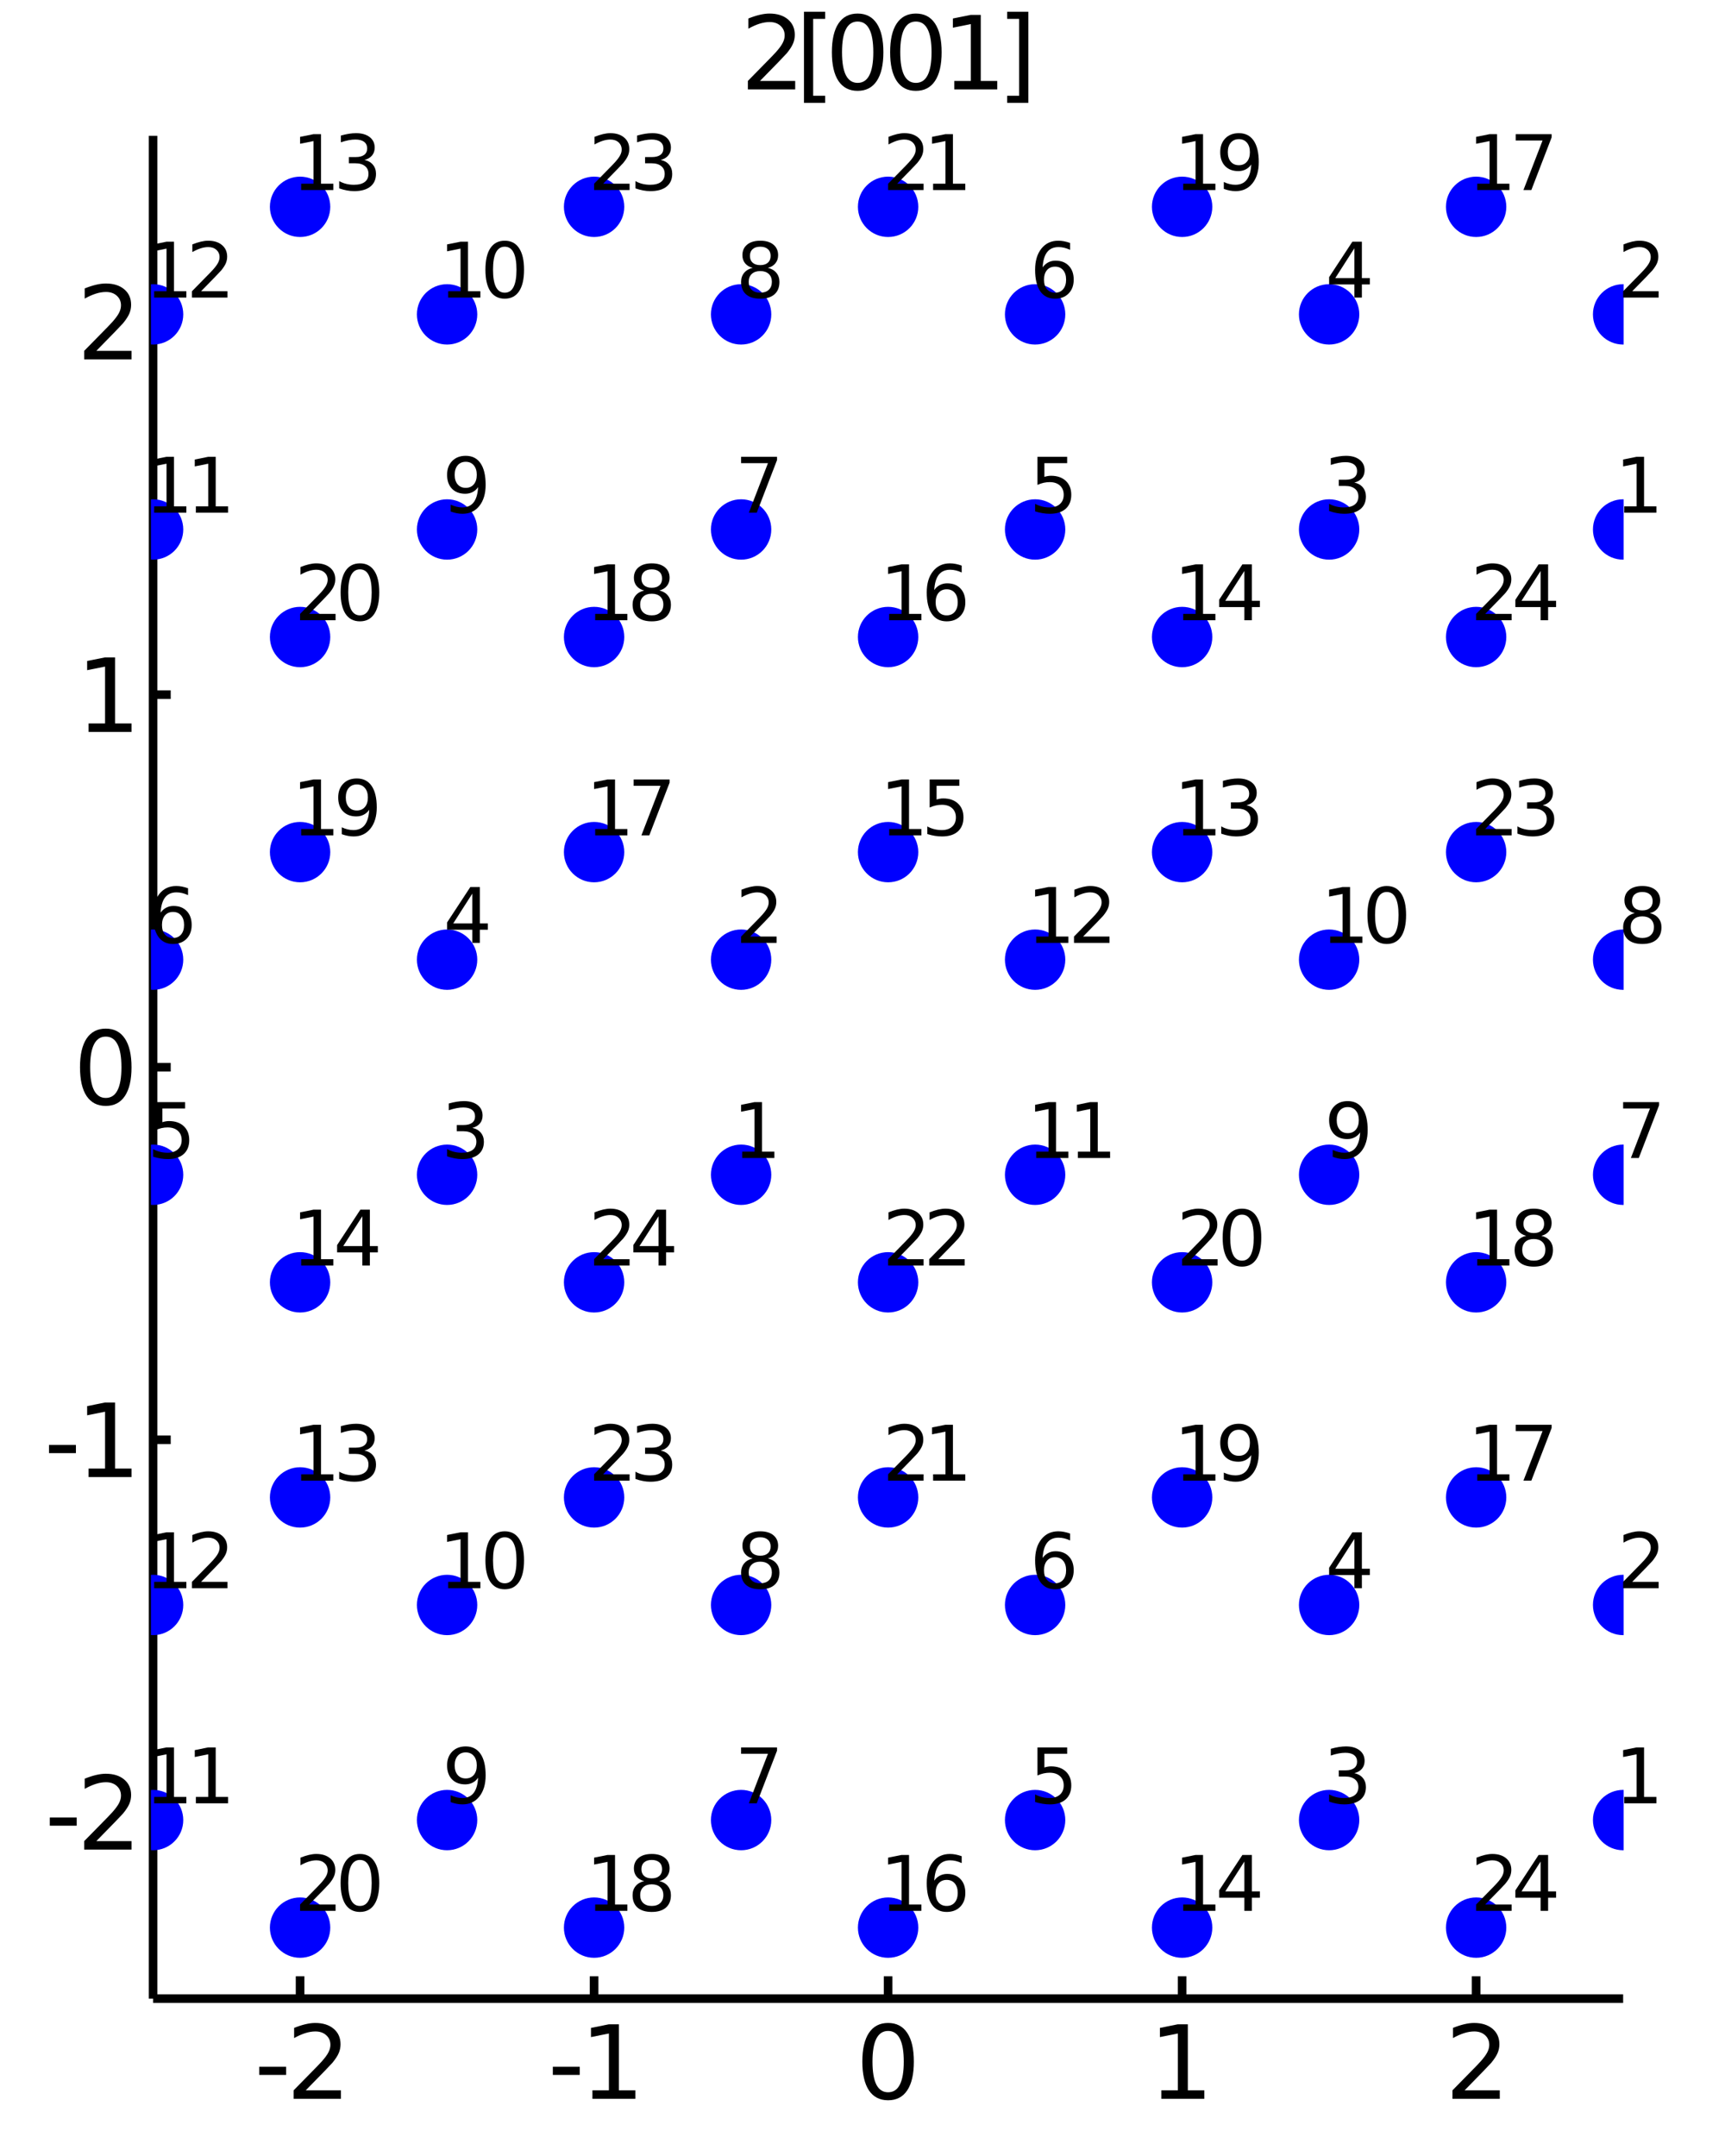 <?xml version="1.0" encoding="utf-8"?>
<svg xmlns="http://www.w3.org/2000/svg" xmlns:xlink="http://www.w3.org/1999/xlink" width="200" height="250" viewBox="0 0 800 1000">
<rect x="0" y="0" width="800" height="1000" fill="#808080" stroke="none"/>
<defs>
  <clipPath id="clip120">
    <rect x="0" y="0" width="800" height="1000"/>
  </clipPath>
</defs>
<path clip-path="url(#clip120)" d="
M0 1000 L800 1000 L800 0 L0 0  Z
  " fill="#ffffff" fill-rule="evenodd" fill-opacity="1"/>
<defs>
  <clipPath id="clip121">
    <rect x="200" y="100" width="701" height="701"/>
  </clipPath>
</defs>
<path clip-path="url(#clip120)" d="
M70.992 927.008 L752.756 927.008 L752.756 62.992 L70.992 62.992  Z
  " fill="#ffffff" fill-rule="evenodd" fill-opacity="1"/>
<defs>
  <clipPath id="clip122">
    <rect x="70" y="62" width="683" height="865"/>
  </clipPath>
</defs>
<polyline clip-path="url(#clip120)" style="stroke:#000000; stroke-width:4; stroke-opacity:1; fill:none" points="
  70.992,927.008 752.756,927.008 
  "/>
<polyline clip-path="url(#clip120)" style="stroke:#000000; stroke-width:4; stroke-opacity:1; fill:none" points="
  70.992,927.008 70.992,62.992 
  "/>
<polyline clip-path="url(#clip120)" style="stroke:#000000; stroke-width:4; stroke-opacity:1; fill:none" points="
  139.169,927.008 139.169,916.64 
  "/>
<polyline clip-path="url(#clip120)" style="stroke:#000000; stroke-width:4; stroke-opacity:1; fill:none" points="
  275.521,927.008 275.521,916.64 
  "/>
<polyline clip-path="url(#clip120)" style="stroke:#000000; stroke-width:4; stroke-opacity:1; fill:none" points="
  411.874,927.008 411.874,916.64 
  "/>
<polyline clip-path="url(#clip120)" style="stroke:#000000; stroke-width:4; stroke-opacity:1; fill:none" points="
  548.227,927.008 548.227,916.64 
  "/>
<polyline clip-path="url(#clip120)" style="stroke:#000000; stroke-width:4; stroke-opacity:1; fill:none" points="
  684.58,927.008 684.58,916.64 
  "/>
<polyline clip-path="url(#clip120)" style="stroke:#000000; stroke-width:4; stroke-opacity:1; fill:none" points="
  70.992,840.606 79.173,840.606 
  "/>
<polyline clip-path="url(#clip120)" style="stroke:#000000; stroke-width:4; stroke-opacity:1; fill:none" points="
  70.992,667.803 79.173,667.803 
  "/>
<polyline clip-path="url(#clip120)" style="stroke:#000000; stroke-width:4; stroke-opacity:1; fill:none" points="
  70.992,495 79.173,495 
  "/>
<polyline clip-path="url(#clip120)" style="stroke:#000000; stroke-width:4; stroke-opacity:1; fill:none" points="
  70.992,322.197 79.173,322.197 
  "/>
<polyline clip-path="url(#clip120)" style="stroke:#000000; stroke-width:4; stroke-opacity:1; fill:none" points="
  70.992,149.394 79.173,149.394 
  "/>
<path clip-path="url(#clip120)" d="M 0 0 M120.222 958.596 L132.699 958.596 L132.699 962.392 L120.222 962.392 L120.222 958.596 Z" fill="#000000" fill-rule="evenodd" fill-opacity="1" /><path clip-path="url(#clip120)" d="M 0 0 M141.796 969.545 L158.115 969.545 L158.115 973.48 L136.171 973.48 L136.171 969.545 Q138.833 966.79 143.416 962.16 Q148.023 957.508 149.203 956.165 Q151.449 953.642 152.328 951.906 Q153.231 950.147 153.231 948.457 Q153.231 945.702 151.286 943.966 Q149.365 942.23 146.263 942.23 Q144.064 942.23 141.611 942.994 Q139.18 943.758 136.402 945.309 L136.402 940.587 Q139.226 939.452 141.68 938.874 Q144.134 938.295 146.171 938.295 Q151.541 938.295 154.736 940.98 Q157.93 943.665 157.93 948.156 Q157.93 950.286 157.12 952.207 Q156.333 954.105 154.226 956.698 Q153.648 957.369 150.546 960.586 Q147.444 963.781 141.796 969.545 Z" fill="#000000" fill-rule="evenodd" fill-opacity="1" /><path clip-path="url(#clip120)" d="M 0 0 M256.389 958.596 L268.866 958.596 L268.866 962.392 L256.389 962.392 L256.389 958.596 Z" fill="#000000" fill-rule="evenodd" fill-opacity="1" /><path clip-path="url(#clip120)" d="M 0 0 M274.746 969.545 L282.385 969.545 L282.385 943.179 L274.075 944.846 L274.075 940.587 L282.338 938.92 L287.014 938.92 L287.014 969.545 L294.653 969.545 L294.653 973.48 L274.746 973.48 L274.746 969.545 Z" fill="#000000" fill-rule="evenodd" fill-opacity="1" /><path clip-path="url(#clip120)" d="M 0 0 M411.874 941.999 Q408.263 941.999 406.434 945.563 Q404.629 949.105 404.629 956.235 Q404.629 963.341 406.434 966.906 Q408.263 970.447 411.874 970.447 Q415.508 970.447 417.314 966.906 Q419.142 963.341 419.142 956.235 Q419.142 949.105 417.314 945.563 Q415.508 941.999 411.874 941.999 M411.874 938.295 Q417.684 938.295 420.74 942.901 Q423.818 947.485 423.818 956.235 Q423.818 964.961 420.74 969.568 Q417.684 974.151 411.874 974.151 Q406.064 974.151 402.985 969.568 Q399.93 964.961 399.93 956.235 Q399.93 947.485 402.985 942.901 Q406.064 938.295 411.874 938.295 Z" fill="#000000" fill-rule="evenodd" fill-opacity="1" /><path clip-path="url(#clip120)" d="M 0 0 M538.609 969.545 L546.248 969.545 L546.248 943.179 L537.937 944.846 L537.937 940.587 L546.201 938.92 L550.877 938.92 L550.877 969.545 L558.516 969.545 L558.516 973.48 L538.609 973.48 L538.609 969.545 Z" fill="#000000" fill-rule="evenodd" fill-opacity="1" /><path clip-path="url(#clip120)" d="M 0 0 M679.232 969.545 L695.552 969.545 L695.552 973.48 L673.607 973.48 L673.607 969.545 Q676.269 966.79 680.853 962.16 Q685.459 957.508 686.64 956.165 Q688.885 953.642 689.765 951.906 Q690.667 950.147 690.667 948.457 Q690.667 945.702 688.723 943.966 Q686.802 942.23 683.7 942.23 Q681.501 942.23 679.047 942.994 Q676.617 943.758 673.839 945.309 L673.839 940.587 Q676.663 939.452 679.117 938.874 Q681.57 938.295 683.607 938.295 Q688.978 938.295 692.172 940.98 Q695.367 943.665 695.367 948.156 Q695.367 950.286 694.556 952.207 Q693.769 954.105 691.663 956.698 Q691.084 957.369 687.982 960.586 Q684.88 963.781 679.232 969.545 Z" fill="#000000" fill-rule="evenodd" fill-opacity="1" /><path clip-path="url(#clip120)" d="M 0 0 M23.099 843.002 L35.576 843.002 L35.576 846.798 L23.099 846.798 L23.099 843.002 Z" fill="#000000" fill-rule="evenodd" fill-opacity="1" /><path clip-path="url(#clip120)" d="M 0 0 M44.673 853.951 L60.992 853.951 L60.992 857.886 L39.048 857.886 L39.048 853.951 Q41.71 851.197 46.293 846.567 Q50.9 841.914 52.08 840.572 Q54.325 838.048 55.205 836.312 Q56.108 834.553 56.108 832.863 Q56.108 830.109 54.163 828.373 Q52.242 826.636 49.14 826.636 Q46.941 826.636 44.488 827.4 Q42.057 828.164 39.279 829.715 L39.279 824.993 Q42.103 823.859 44.557 823.28 Q47.011 822.701 49.048 822.701 Q54.418 822.701 57.612 825.386 Q60.807 828.072 60.807 832.562 Q60.807 834.692 59.997 836.613 Q59.21 838.511 57.103 841.104 Q56.525 841.775 53.423 844.993 Q50.321 848.187 44.673 853.951 Z" fill="#000000" fill-rule="evenodd" fill-opacity="1" /><path clip-path="url(#clip120)" d="M 0 0 M22.728 670.199 L35.205 670.199 L35.205 673.995 L22.728 673.995 L22.728 670.199 Z" fill="#000000" fill-rule="evenodd" fill-opacity="1" /><path clip-path="url(#clip120)" d="M 0 0 M41.085 681.148 L48.724 681.148 L48.724 654.782 L40.413 656.449 L40.413 652.19 L48.677 650.523 L53.353 650.523 L53.353 681.148 L60.992 681.148 L60.992 685.083 L41.085 685.083 L41.085 681.148 Z" fill="#000000" fill-rule="evenodd" fill-opacity="1" /><path clip-path="url(#clip120)" d="M 0 0 M49.048 480.799 Q45.437 480.799 43.608 484.363 Q41.802 487.905 41.802 495.035 Q41.802 502.141 43.608 505.706 Q45.437 509.248 49.048 509.248 Q52.682 509.248 54.487 505.706 Q56.316 502.141 56.316 495.035 Q56.316 487.905 54.487 484.363 Q52.682 480.799 49.048 480.799 M49.048 477.095 Q54.858 477.095 57.913 481.701 Q60.992 486.285 60.992 495.035 Q60.992 503.762 57.913 508.368 Q54.858 512.951 49.048 512.951 Q43.238 512.951 40.159 508.368 Q37.103 503.762 37.103 495.035 Q37.103 486.285 40.159 481.701 Q43.238 477.095 49.048 477.095 Z" fill="#000000" fill-rule="evenodd" fill-opacity="1" /><path clip-path="url(#clip120)" d="M 0 0 M41.085 335.542 L48.724 335.542 L48.724 309.176 L40.413 310.843 L40.413 306.584 L48.677 304.917 L53.353 304.917 L53.353 335.542 L60.992 335.542 L60.992 339.477 L41.085 339.477 L41.085 335.542 Z" fill="#000000" fill-rule="evenodd" fill-opacity="1" /><path clip-path="url(#clip120)" d="M 0 0 M44.673 162.739 L60.992 162.739 L60.992 166.674 L39.048 166.674 L39.048 162.739 Q41.71 159.984 46.293 155.354 Q50.9 150.702 52.08 149.359 Q54.325 146.836 55.205 145.1 Q56.108 143.34 56.108 141.651 Q56.108 138.896 54.163 137.16 Q52.242 135.424 49.14 135.424 Q46.941 135.424 44.488 136.188 Q42.057 136.952 39.279 138.503 L39.279 133.78 Q42.103 132.646 44.557 132.067 Q47.011 131.489 49.048 131.489 Q54.418 131.489 57.612 134.174 Q60.807 136.859 60.807 141.35 Q60.807 143.479 59.997 145.401 Q59.21 147.299 57.103 149.891 Q56.525 150.563 53.423 153.78 Q50.321 156.975 44.673 162.739 Z" fill="#000000" fill-rule="evenodd" fill-opacity="1" /><path clip-path="url(#clip120)" d="M 0 0 M352.465 37.537 L368.784 37.537 L368.784 41.472 L346.84 41.472 L346.84 37.537 Q349.502 34.782 354.085 30.153 Q358.691 25.5 359.872 24.157 Q362.117 21.634 362.997 19.898 Q363.9 18.139 363.9 16.449 Q363.9 13.694 361.955 11.958 Q360.034 10.222 356.932 10.222 Q354.733 10.222 352.279 10.986 Q349.849 11.75 347.071 13.301 L347.071 8.579 Q349.895 7.444 352.349 6.866 Q354.803 6.287 356.84 6.287 Q362.21 6.287 365.404 8.972 Q368.599 11.657 368.599 16.148 Q368.599 18.278 367.789 20.199 Q367.002 22.097 364.895 24.69 Q364.316 25.361 361.215 28.579 Q358.113 31.773 352.465 37.537 Z" fill="#000000" fill-rule="evenodd" fill-opacity="1" /><path clip-path="url(#clip120)" d="M 0 0 M372.858 5.454 L382.673 5.454 L382.673 8.764 L377.117 8.764 L377.117 44.412 L382.673 44.412 L382.673 47.722 L372.858 47.722 L372.858 5.454 Z" fill="#000000" fill-rule="evenodd" fill-opacity="1" /><path clip-path="url(#clip120)" d="M 0 0 M397.742 9.991 Q394.131 9.991 392.302 13.556 Q390.497 17.097 390.497 24.227 Q390.497 31.333 392.302 34.898 Q394.131 38.44 397.742 38.44 Q401.376 38.44 403.182 34.898 Q405.011 31.333 405.011 24.227 Q405.011 17.097 403.182 13.556 Q401.376 9.991 397.742 9.991 M397.742 6.287 Q403.552 6.287 406.608 10.893 Q409.687 15.477 409.687 24.227 Q409.687 32.953 406.608 37.56 Q403.552 42.143 397.742 42.143 Q391.932 42.143 388.853 37.56 Q385.798 32.953 385.798 24.227 Q385.798 15.477 388.853 10.893 Q391.932 6.287 397.742 6.287 Z" fill="#000000" fill-rule="evenodd" fill-opacity="1" /><path clip-path="url(#clip120)" d="M 0 0 M424.756 9.991 Q421.145 9.991 419.316 13.556 Q417.511 17.097 417.511 24.227 Q417.511 31.333 419.316 34.898 Q421.145 38.44 424.756 38.44 Q428.39 38.44 430.196 34.898 Q432.024 31.333 432.024 24.227 Q432.024 17.097 430.196 13.556 Q428.39 9.991 424.756 9.991 M424.756 6.287 Q430.566 6.287 433.622 10.893 Q436.7 15.477 436.7 24.227 Q436.7 32.953 433.622 37.56 Q430.566 42.143 424.756 42.143 Q418.946 42.143 415.867 37.56 Q412.812 32.953 412.812 24.227 Q412.812 15.477 415.867 10.893 Q418.946 6.287 424.756 6.287 Z" fill="#000000" fill-rule="evenodd" fill-opacity="1" /><path clip-path="url(#clip120)" d="M 0 0 M442.58 37.537 L450.219 37.537 L450.219 11.171 L441.909 12.838 L441.909 8.579 L450.172 6.912 L454.848 6.912 L454.848 37.537 L462.487 37.537 L462.487 41.472 L442.58 41.472 L442.58 37.537 Z" fill="#000000" fill-rule="evenodd" fill-opacity="1" /><path clip-path="url(#clip120)" d="M 0 0 M476.908 5.454 L476.908 47.722 L467.094 47.722 L467.094 44.412 L472.626 44.412 L472.626 8.764 L467.094 8.764 L467.094 5.454 L476.908 5.454 Z" fill="#000000" fill-rule="evenodd" fill-opacity="1" /><circle clip-path="url(#clip122)" cx="139.169" cy="894.072" r="14" fill="#0000ff" fill-rule="evenodd" fill-opacity="1" stroke="none"/>
<path clip-path="url(#clip120)" d="M 0 0 M143.387 883.344 L155.627 883.344 L155.627 886.296 L139.169 886.296 L139.169 883.344 Q141.165 881.278 144.603 877.806 Q148.057 874.317 148.943 873.31 Q150.627 871.417 151.286 870.115 Q151.964 868.796 151.964 867.529 Q151.964 865.463 150.505 864.16 Q149.064 862.858 146.738 862.858 Q145.089 862.858 143.248 863.431 Q141.425 864.004 139.342 865.167 L139.342 861.626 Q141.46 860.775 143.3 860.341 Q145.141 859.907 146.668 859.907 Q150.696 859.907 153.092 861.921 Q155.488 863.935 155.488 867.303 Q155.488 868.9 154.88 870.341 Q154.29 871.765 152.71 873.709 Q152.276 874.213 149.95 876.626 Q147.623 879.022 143.387 883.344 Z" fill="#000000" fill-rule="evenodd" fill-opacity="1" /><path clip-path="url(#clip120)" d="M 0 0 M166.929 862.685 Q164.22 862.685 162.849 865.358 Q161.495 868.015 161.495 873.362 Q161.495 878.692 162.849 881.365 Q164.22 884.021 166.929 884.021 Q169.654 884.021 171.009 881.365 Q172.38 878.692 172.38 873.362 Q172.38 868.015 171.009 865.358 Q169.654 862.685 166.929 862.685 M166.929 859.907 Q171.286 859.907 173.578 863.362 Q175.887 866.799 175.887 873.362 Q175.887 879.907 173.578 883.362 Q171.286 886.799 166.929 886.799 Q162.571 886.799 160.262 883.362 Q157.97 879.907 157.97 873.362 Q157.97 866.799 160.262 863.362 Q162.571 859.907 166.929 859.907 Z" fill="#000000" fill-rule="evenodd" fill-opacity="1" /><circle clip-path="url(#clip122)" cx="343.698" cy="544.884" r="14" fill="#0000ff" fill-rule="evenodd" fill-opacity="1" stroke="none"/>
<circle clip-path="url(#clip122)" cx="343.698" cy="445.116" r="14" fill="#0000ff" fill-rule="evenodd" fill-opacity="1" stroke="none"/>
<circle clip-path="url(#clip122)" cx="207.345" cy="544.884" r="14" fill="#0000ff" fill-rule="evenodd" fill-opacity="1" stroke="none"/>
<circle clip-path="url(#clip122)" cx="207.345" cy="445.116" r="14" fill="#0000ff" fill-rule="evenodd" fill-opacity="1" stroke="none"/>
<circle clip-path="url(#clip122)" cx="70.992" cy="544.884" r="14" fill="#0000ff" fill-rule="evenodd" fill-opacity="1" stroke="none"/>
<circle clip-path="url(#clip122)" cx="70.992" cy="445.116" r="14" fill="#0000ff" fill-rule="evenodd" fill-opacity="1" stroke="none"/>
<circle clip-path="url(#clip122)" cx="343.698" cy="844.188" r="14" fill="#0000ff" fill-rule="evenodd" fill-opacity="1" stroke="none"/>
<circle clip-path="url(#clip122)" cx="343.698" cy="744.42" r="14" fill="#0000ff" fill-rule="evenodd" fill-opacity="1" stroke="none"/>
<circle clip-path="url(#clip122)" cx="207.345" cy="844.188" r="14" fill="#0000ff" fill-rule="evenodd" fill-opacity="1" stroke="none"/>
<circle clip-path="url(#clip122)" cx="207.345" cy="744.42" r="14" fill="#0000ff" fill-rule="evenodd" fill-opacity="1" stroke="none"/>
<circle clip-path="url(#clip122)" cx="70.992" cy="844.188" r="14" fill="#0000ff" fill-rule="evenodd" fill-opacity="1" stroke="none"/>
<circle clip-path="url(#clip122)" cx="70.992" cy="744.42" r="14" fill="#0000ff" fill-rule="evenodd" fill-opacity="1" stroke="none"/>
<circle clip-path="url(#clip122)" cx="139.169" cy="694.536" r="14" fill="#0000ff" fill-rule="evenodd" fill-opacity="1" stroke="none"/>
<circle clip-path="url(#clip122)" cx="139.169" cy="594.768" r="14" fill="#0000ff" fill-rule="evenodd" fill-opacity="1" stroke="none"/>
<circle clip-path="url(#clip122)" cx="411.874" cy="894.072" r="14" fill="#0000ff" fill-rule="evenodd" fill-opacity="1" stroke="none"/>
<circle clip-path="url(#clip122)" cx="275.521" cy="894.072" r="14" fill="#0000ff" fill-rule="evenodd" fill-opacity="1" stroke="none"/>
<circle clip-path="url(#clip122)" cx="139.169" cy="395.232" r="14" fill="#0000ff" fill-rule="evenodd" fill-opacity="1" stroke="none"/>
<circle clip-path="url(#clip122)" cx="139.169" cy="295.464" r="14" fill="#0000ff" fill-rule="evenodd" fill-opacity="1" stroke="none"/>
<circle clip-path="url(#clip122)" cx="411.874" cy="694.536" r="14" fill="#0000ff" fill-rule="evenodd" fill-opacity="1" stroke="none"/>
<circle clip-path="url(#clip122)" cx="411.874" cy="594.768" r="14" fill="#0000ff" fill-rule="evenodd" fill-opacity="1" stroke="none"/>
<circle clip-path="url(#clip122)" cx="275.521" cy="694.536" r="14" fill="#0000ff" fill-rule="evenodd" fill-opacity="1" stroke="none"/>
<circle clip-path="url(#clip122)" cx="275.521" cy="594.768" r="14" fill="#0000ff" fill-rule="evenodd" fill-opacity="1" stroke="none"/>
<path clip-path="url(#clip120)" d="M 0 0 M344.201 534.157 L349.93 534.157 L349.93 514.382 L343.698 515.632 L343.698 512.438 L349.896 511.188 L353.402 511.188 L353.402 534.157 L359.132 534.157 L359.132 537.108 L344.201 537.108 L344.201 534.157 Z" fill="#000000" fill-rule="evenodd" fill-opacity="1" /><path clip-path="url(#clip120)" d="M 0 0 M347.916 434.389 L360.156 434.389 L360.156 437.34 L343.698 437.34 L343.698 434.389 Q345.694 432.323 349.132 428.85 Q352.586 425.361 353.472 424.354 Q355.156 422.462 355.816 421.16 Q356.493 419.84 356.493 418.573 Q356.493 416.507 355.034 415.205 Q353.593 413.903 351.267 413.903 Q349.618 413.903 347.777 414.476 Q345.955 415.048 343.871 416.212 L343.871 412.67 Q345.989 411.819 347.83 411.385 Q349.67 410.951 351.198 410.951 Q355.225 410.951 357.621 412.965 Q360.017 414.979 360.017 418.347 Q360.017 419.944 359.409 421.385 Q358.819 422.809 357.239 424.753 Q356.805 425.257 354.479 427.67 Q352.152 430.066 347.916 434.389 Z" fill="#000000" fill-rule="evenodd" fill-opacity="1" /><path clip-path="url(#clip120)" d="M 0 0 M219.064 523.132 Q221.581 523.671 222.987 525.372 Q224.411 527.073 224.411 529.573 Q224.411 533.41 221.772 535.511 Q219.133 537.611 214.272 537.611 Q212.64 537.611 210.904 537.282 Q209.185 536.969 207.345 536.327 L207.345 532.941 Q208.803 533.792 210.539 534.226 Q212.275 534.66 214.168 534.66 Q217.466 534.66 219.185 533.358 Q220.921 532.056 220.921 529.573 Q220.921 527.282 219.307 525.997 Q217.709 524.695 214.845 524.695 L211.824 524.695 L211.824 521.813 L214.984 521.813 Q217.571 521.813 218.942 520.789 Q220.314 519.747 220.314 517.803 Q220.314 515.806 218.89 514.747 Q217.484 513.671 214.845 513.671 Q213.404 513.671 211.755 513.983 Q210.105 514.296 208.126 514.955 L208.126 511.83 Q210.123 511.275 211.859 510.997 Q213.612 510.719 215.157 510.719 Q219.15 510.719 221.477 512.542 Q223.803 514.348 223.803 517.438 Q223.803 519.591 222.57 521.084 Q221.338 522.559 219.064 523.132 Z" fill="#000000" fill-rule="evenodd" fill-opacity="1" /><path clip-path="url(#clip120)" d="M 0 0 M219.046 414.476 L210.192 428.312 L219.046 428.312 L219.046 414.476 M218.126 411.42 L222.536 411.42 L222.536 428.312 L226.234 428.312 L226.234 431.229 L222.536 431.229 L222.536 437.34 L219.046 437.34 L219.046 431.229 L207.345 431.229 L207.345 427.844 L218.126 411.42 Z" fill="#000000" fill-rule="evenodd" fill-opacity="1" /><path clip-path="url(#clip120)" d="M 0 0 M72.086 511.188 L85.853 511.188 L85.853 514.139 L75.298 514.139 L75.298 520.493 Q76.061 520.233 76.825 520.112 Q77.589 519.973 78.353 519.973 Q82.694 519.973 85.228 522.351 Q87.763 524.73 87.763 528.792 Q87.763 532.976 85.159 535.302 Q82.555 537.611 77.815 537.611 Q76.183 537.611 74.482 537.334 Q72.798 537.056 70.992 536.5 L70.992 532.976 Q72.555 533.827 74.221 534.243 Q75.888 534.66 77.746 534.66 Q80.749 534.66 82.502 533.08 Q84.256 531.5 84.256 528.792 Q84.256 526.084 82.502 524.504 Q80.749 522.924 77.746 522.924 Q76.339 522.924 74.933 523.237 Q73.544 523.549 72.086 524.209 L72.086 511.188 Z" fill="#000000" fill-rule="evenodd" fill-opacity="1" /><path clip-path="url(#clip120)" d="M 0 0 M80.246 422.982 Q77.885 422.982 76.496 424.597 Q75.124 426.212 75.124 429.024 Q75.124 431.819 76.496 433.451 Q77.885 435.066 80.246 435.066 Q82.607 435.066 83.978 433.451 Q85.367 431.819 85.367 429.024 Q85.367 426.212 83.978 424.597 Q82.607 422.982 80.246 422.982 M87.207 411.993 L87.207 415.187 Q85.888 414.562 84.534 414.233 Q83.197 413.903 81.877 413.903 Q78.405 413.903 76.565 416.246 Q74.742 418.59 74.482 423.33 Q75.506 421.819 77.051 421.021 Q78.596 420.205 80.454 420.205 Q84.36 420.205 86.617 422.583 Q88.891 424.944 88.891 429.024 Q88.891 433.017 86.53 435.43 Q84.169 437.843 80.246 437.843 Q75.749 437.843 73.371 434.406 Q70.992 430.951 70.992 424.406 Q70.992 418.26 73.909 414.614 Q76.825 410.951 81.739 410.951 Q83.058 410.951 84.395 411.212 Q85.749 411.472 87.207 411.993 Z" fill="#000000" fill-rule="evenodd" fill-opacity="1" /><path clip-path="url(#clip120)" d="M 0 0 M343.698 810.492 L360.364 810.492 L360.364 811.985 L350.955 836.412 L347.291 836.412 L356.145 813.443 L343.698 813.443 L343.698 810.492 Z" fill="#000000" fill-rule="evenodd" fill-opacity="1" /><path clip-path="url(#clip120)" d="M 0 0 M352.586 724.335 Q350.086 724.335 348.646 725.672 Q347.222 727.008 347.222 729.352 Q347.222 731.696 348.646 733.033 Q350.086 734.37 352.586 734.37 Q355.086 734.37 356.527 733.033 Q357.968 731.679 357.968 729.352 Q357.968 727.008 356.527 725.672 Q355.104 724.335 352.586 724.335 M349.08 722.842 Q346.823 722.286 345.555 720.741 Q344.305 719.196 344.305 716.974 Q344.305 713.866 346.51 712.061 Q348.732 710.255 352.586 710.255 Q356.458 710.255 358.663 712.061 Q360.868 713.866 360.868 716.974 Q360.868 719.196 359.6 720.741 Q358.35 722.286 356.111 722.842 Q358.645 723.432 360.052 725.151 Q361.475 726.87 361.475 729.352 Q361.475 733.12 359.166 735.133 Q356.875 737.147 352.586 737.147 Q348.298 737.147 345.989 735.133 Q343.698 733.12 343.698 729.352 Q343.698 726.87 345.121 725.151 Q346.545 723.432 349.08 722.842 M347.795 717.304 Q347.795 719.318 349.045 720.446 Q350.312 721.574 352.586 721.574 Q354.843 721.574 356.111 720.446 Q357.395 719.318 357.395 717.304 Q357.395 715.29 356.111 714.161 Q354.843 713.033 352.586 713.033 Q350.312 713.033 349.045 714.161 Q347.795 715.29 347.795 717.304 Z" fill="#000000" fill-rule="evenodd" fill-opacity="1" /><path clip-path="url(#clip120)" d="M 0 0 M209.012 835.874 L209.012 832.679 Q210.331 833.304 211.685 833.634 Q213.039 833.964 214.341 833.964 Q217.814 833.964 219.636 831.638 Q221.477 829.294 221.737 824.537 Q220.73 826.03 219.185 826.829 Q217.64 827.627 215.765 827.627 Q211.876 827.627 209.602 825.283 Q207.345 822.922 207.345 818.842 Q207.345 814.849 209.706 812.436 Q212.067 810.023 215.991 810.023 Q220.487 810.023 222.848 813.478 Q225.227 816.915 225.227 823.478 Q225.227 829.606 222.31 833.269 Q219.411 836.915 214.498 836.915 Q213.178 836.915 211.824 836.655 Q210.47 836.394 209.012 835.874 M215.991 824.884 Q218.352 824.884 219.723 823.27 Q221.112 821.655 221.112 818.842 Q221.112 816.047 219.723 814.433 Q218.352 812.801 215.991 812.801 Q213.63 812.801 212.241 814.433 Q210.869 816.047 210.869 818.842 Q210.869 821.655 212.241 823.27 Q213.63 824.884 215.991 824.884 Z" fill="#000000" fill-rule="evenodd" fill-opacity="1" /><path clip-path="url(#clip120)" d="M 0 0 M207.848 733.692 L213.577 733.692 L213.577 713.918 L207.345 715.168 L207.345 711.974 L213.543 710.724 L217.05 710.724 L217.05 733.692 L222.779 733.692 L222.779 736.644 L207.848 736.644 L207.848 733.692 Z" fill="#000000" fill-rule="evenodd" fill-opacity="1" /><path clip-path="url(#clip120)" d="M 0 0 M234.081 713.033 Q231.373 713.033 230.001 715.706 Q228.647 718.363 228.647 723.71 Q228.647 729.04 230.001 731.713 Q231.373 734.37 234.081 734.37 Q236.807 734.37 238.161 731.713 Q239.532 729.04 239.532 723.71 Q239.532 718.363 238.161 715.706 Q236.807 713.033 234.081 713.033 M234.081 710.255 Q238.438 710.255 240.73 713.71 Q243.039 717.147 243.039 723.71 Q243.039 730.255 240.73 733.71 Q238.438 737.147 234.081 737.147 Q229.723 737.147 227.414 733.71 Q225.123 730.255 225.123 723.71 Q225.123 717.147 227.414 713.71 Q229.723 710.255 234.081 710.255 Z" fill="#000000" fill-rule="evenodd" fill-opacity="1" /><path clip-path="url(#clip120)" d="M 0 0 M71.496 833.46 L77.225 833.46 L77.225 813.686 L70.992 814.936 L70.992 811.742 L77.19 810.492 L80.697 810.492 L80.697 833.46 L86.426 833.46 L86.426 836.412 L71.496 836.412 L71.496 833.46 Z" fill="#000000" fill-rule="evenodd" fill-opacity="1" /><path clip-path="url(#clip120)" d="M 0 0 M90.836 833.46 L96.565 833.46 L96.565 813.686 L90.332 814.936 L90.332 811.742 L96.53 810.492 L100.037 810.492 L100.037 833.46 L105.766 833.46 L105.766 836.412 L90.836 836.412 L90.836 833.46 Z" fill="#000000" fill-rule="evenodd" fill-opacity="1" /><path clip-path="url(#clip120)" d="M 0 0 M71.496 733.692 L77.225 733.692 L77.225 713.918 L70.992 715.168 L70.992 711.974 L77.19 710.724 L80.697 710.724 L80.697 733.692 L86.426 733.692 L86.426 736.644 L71.496 736.644 L71.496 733.692 Z" fill="#000000" fill-rule="evenodd" fill-opacity="1" /><path clip-path="url(#clip120)" d="M 0 0 M93.249 733.692 L105.488 733.692 L105.488 736.644 L89.03 736.644 L89.03 733.692 Q91.027 731.627 94.464 728.154 Q97.919 724.665 98.805 723.658 Q100.488 721.765 101.148 720.463 Q101.825 719.144 101.825 717.877 Q101.825 715.811 100.367 714.509 Q98.926 713.206 96.6 713.206 Q94.95 713.206 93.11 713.779 Q91.287 714.352 89.204 715.516 L89.204 711.974 Q91.322 711.123 93.162 710.689 Q95.002 710.255 96.53 710.255 Q100.558 710.255 102.954 712.269 Q105.35 714.283 105.35 717.651 Q105.35 719.248 104.742 720.689 Q104.152 722.113 102.572 724.057 Q102.138 724.561 99.811 726.974 Q97.485 729.37 93.249 733.692 Z" fill="#000000" fill-rule="evenodd" fill-opacity="1" /><path clip-path="url(#clip120)" d="M 0 0 M139.672 683.809 L145.401 683.809 L145.401 664.034 L139.169 665.284 L139.169 662.09 L145.366 660.84 L148.873 660.84 L148.873 683.809 L154.602 683.809 L154.602 686.76 L139.672 686.76 L139.672 683.809 Z" fill="#000000" fill-rule="evenodd" fill-opacity="1" /><path clip-path="url(#clip120)" d="M 0 0 M169.029 672.784 Q171.547 673.322 172.953 675.024 Q174.377 676.725 174.377 679.225 Q174.377 683.062 171.738 685.163 Q169.099 687.263 164.238 687.263 Q162.606 687.263 160.87 686.934 Q159.151 686.621 157.311 685.979 L157.311 682.593 Q158.769 683.444 160.505 683.878 Q162.241 684.312 164.134 684.312 Q167.432 684.312 169.151 683.01 Q170.887 681.708 170.887 679.225 Q170.887 676.934 169.273 675.649 Q167.675 674.347 164.811 674.347 L161.79 674.347 L161.79 671.465 L164.95 671.465 Q167.536 671.465 168.908 670.441 Q170.279 669.399 170.279 667.454 Q170.279 665.458 168.856 664.399 Q167.45 663.323 164.811 663.323 Q163.37 663.323 161.72 663.635 Q160.071 663.948 158.092 664.607 L158.092 661.482 Q160.089 660.927 161.825 660.649 Q163.578 660.371 165.123 660.371 Q169.116 660.371 171.443 662.194 Q173.769 664 173.769 667.09 Q173.769 669.243 172.536 670.736 Q171.304 672.211 169.029 672.784 Z" fill="#000000" fill-rule="evenodd" fill-opacity="1" /><path clip-path="url(#clip120)" d="M 0 0 M139.672 584.041 L145.401 584.041 L145.401 564.266 L139.169 565.516 L139.169 562.322 L145.366 561.072 L148.873 561.072 L148.873 584.041 L154.602 584.041 L154.602 586.992 L139.672 586.992 L139.672 584.041 Z" fill="#000000" fill-rule="evenodd" fill-opacity="1" /><path clip-path="url(#clip120)" d="M 0 0 M168.04 564.127 L159.186 577.964 L168.04 577.964 L168.04 564.127 M167.12 561.072 L171.529 561.072 L171.529 577.964 L175.227 577.964 L175.227 580.881 L171.529 580.881 L171.529 586.992 L168.04 586.992 L168.04 580.881 L156.339 580.881 L156.339 577.495 L167.12 561.072 Z" fill="#000000" fill-rule="evenodd" fill-opacity="1" /><path clip-path="url(#clip120)" d="M 0 0 M412.377 883.344 L418.107 883.344 L418.107 863.57 L411.874 864.82 L411.874 861.626 L418.072 860.376 L421.579 860.376 L421.579 883.344 L427.308 883.344 L427.308 886.296 L412.377 886.296 L412.377 883.344 Z" fill="#000000" fill-rule="evenodd" fill-opacity="1" /><path clip-path="url(#clip120)" d="M 0 0 M439.044 871.938 Q436.683 871.938 435.294 873.553 Q433.923 875.167 433.923 877.98 Q433.923 880.775 435.294 882.407 Q436.683 884.021 439.044 884.021 Q441.405 884.021 442.777 882.407 Q444.166 880.775 444.166 877.98 Q444.166 875.167 442.777 873.553 Q441.405 871.938 439.044 871.938 M446.006 860.949 L446.006 864.143 Q444.686 863.518 443.332 863.188 Q441.995 862.858 440.676 862.858 Q437.204 862.858 435.363 865.202 Q433.541 867.546 433.28 872.285 Q434.304 870.775 435.85 869.976 Q437.395 869.16 439.252 869.16 Q443.159 869.16 445.416 871.539 Q447.69 873.9 447.69 877.98 Q447.69 881.973 445.329 884.386 Q442.968 886.799 439.044 886.799 Q434.548 886.799 432.169 883.362 Q429.791 879.907 429.791 873.362 Q429.791 867.216 432.707 863.57 Q435.624 859.907 440.537 859.907 Q441.856 859.907 443.193 860.167 Q444.547 860.428 446.006 860.949 Z" fill="#000000" fill-rule="evenodd" fill-opacity="1" /><path clip-path="url(#clip120)" d="M 0 0 M276.025 883.344 L281.754 883.344 L281.754 863.57 L275.521 864.82 L275.521 861.626 L281.719 860.376 L285.226 860.376 L285.226 883.344 L290.955 883.344 L290.955 886.296 L276.025 886.296 L276.025 883.344 Z" fill="#000000" fill-rule="evenodd" fill-opacity="1" /><path clip-path="url(#clip120)" d="M 0 0 M302.257 873.987 Q299.757 873.987 298.316 875.324 Q296.893 876.66 296.893 879.004 Q296.893 881.348 298.316 882.685 Q299.757 884.021 302.257 884.021 Q304.757 884.021 306.198 882.685 Q307.639 881.331 307.639 879.004 Q307.639 876.66 306.198 875.324 Q304.775 873.987 302.257 873.987 M298.75 872.494 Q296.493 871.938 295.226 870.393 Q293.976 868.848 293.976 866.626 Q293.976 863.518 296.181 861.713 Q298.403 859.907 302.257 859.907 Q306.129 859.907 308.334 861.713 Q310.538 863.518 310.538 866.626 Q310.538 868.848 309.271 870.393 Q308.021 871.938 305.782 872.494 Q308.316 873.084 309.722 874.803 Q311.146 876.522 311.146 879.004 Q311.146 882.771 308.837 884.785 Q306.545 886.799 302.257 886.799 Q297.969 886.799 295.66 884.785 Q293.368 882.771 293.368 879.004 Q293.368 876.522 294.792 874.803 Q296.216 873.084 298.75 872.494 M297.466 866.956 Q297.466 868.969 298.716 870.098 Q299.983 871.226 302.257 871.226 Q304.514 871.226 305.782 870.098 Q307.066 868.969 307.066 866.956 Q307.066 864.942 305.782 863.813 Q304.514 862.685 302.257 862.685 Q299.983 862.685 298.716 863.813 Q297.466 864.942 297.466 866.956 Z" fill="#000000" fill-rule="evenodd" fill-opacity="1" /><path clip-path="url(#clip120)" d="M 0 0 M139.672 384.505 L145.401 384.505 L145.401 364.73 L139.169 365.98 L139.169 362.786 L145.366 361.536 L148.873 361.536 L148.873 384.505 L154.602 384.505 L154.602 387.456 L139.672 387.456 L139.672 384.505 Z" fill="#000000" fill-rule="evenodd" fill-opacity="1" /><path clip-path="url(#clip120)" d="M 0 0 M158.509 386.918 L158.509 383.723 Q159.828 384.348 161.182 384.678 Q162.536 385.008 163.839 385.008 Q167.311 385.008 169.134 382.682 Q170.974 380.338 171.234 375.581 Q170.227 377.074 168.682 377.873 Q167.137 378.671 165.262 378.671 Q161.373 378.671 159.099 376.328 Q156.842 373.967 156.842 369.887 Q156.842 365.894 159.203 363.48 Q161.564 361.067 165.488 361.067 Q169.984 361.067 172.345 364.522 Q174.724 367.96 174.724 374.522 Q174.724 380.651 171.807 384.314 Q168.908 387.96 163.995 387.96 Q162.675 387.96 161.321 387.699 Q159.967 387.439 158.509 386.918 M165.488 375.928 Q167.849 375.928 169.22 374.314 Q170.609 372.699 170.609 369.887 Q170.609 367.092 169.22 365.477 Q167.849 363.845 165.488 363.845 Q163.127 363.845 161.738 365.477 Q160.366 367.092 160.366 369.887 Q160.366 372.699 161.738 374.314 Q163.127 375.928 165.488 375.928 Z" fill="#000000" fill-rule="evenodd" fill-opacity="1" /><path clip-path="url(#clip120)" d="M 0 0 M143.387 284.737 L155.627 284.737 L155.627 287.688 L139.169 287.688 L139.169 284.737 Q141.165 282.671 144.603 279.199 Q148.057 275.709 148.943 274.702 Q150.627 272.81 151.286 271.508 Q151.964 270.188 151.964 268.921 Q151.964 266.855 150.505 265.553 Q149.064 264.251 146.738 264.251 Q145.089 264.251 143.248 264.824 Q141.425 265.397 139.342 266.56 L139.342 263.018 Q141.46 262.167 143.3 261.733 Q145.141 261.299 146.668 261.299 Q150.696 261.299 153.092 263.313 Q155.488 265.327 155.488 268.695 Q155.488 270.292 154.88 271.733 Q154.29 273.157 152.71 275.101 Q152.276 275.605 149.95 278.018 Q147.623 280.414 143.387 284.737 Z" fill="#000000" fill-rule="evenodd" fill-opacity="1" /><path clip-path="url(#clip120)" d="M 0 0 M166.929 264.077 Q164.22 264.077 162.849 266.751 Q161.495 269.407 161.495 274.754 Q161.495 280.084 162.849 282.758 Q164.22 285.414 166.929 285.414 Q169.654 285.414 171.009 282.758 Q172.38 280.084 172.38 274.754 Q172.38 269.407 171.009 266.751 Q169.654 264.077 166.929 264.077 M166.929 261.299 Q171.286 261.299 173.578 264.754 Q175.887 268.192 175.887 274.754 Q175.887 281.299 173.578 284.754 Q171.286 288.192 166.929 288.192 Q162.571 288.192 160.262 284.754 Q157.97 281.299 157.97 274.754 Q157.97 268.192 160.262 264.754 Q162.571 261.299 166.929 261.299 Z" fill="#000000" fill-rule="evenodd" fill-opacity="1" /><path clip-path="url(#clip120)" d="M 0 0 M416.093 683.809 L428.332 683.809 L428.332 686.76 L411.874 686.76 L411.874 683.809 Q413.871 681.743 417.308 678.27 Q420.763 674.781 421.648 673.774 Q423.332 671.881 423.992 670.579 Q424.669 669.26 424.669 667.993 Q424.669 665.927 423.211 664.625 Q421.77 663.323 419.443 663.323 Q417.794 663.323 415.954 663.895 Q414.131 664.468 412.048 665.632 L412.048 662.09 Q414.166 661.239 416.006 660.805 Q417.846 660.371 419.374 660.371 Q423.402 660.371 425.798 662.385 Q428.193 664.399 428.193 667.767 Q428.193 669.364 427.586 670.805 Q426.995 672.229 425.416 674.173 Q424.982 674.677 422.655 677.09 Q420.329 679.486 416.093 683.809 Z" fill="#000000" fill-rule="evenodd" fill-opacity="1" /><path clip-path="url(#clip120)" d="M 0 0 M432.742 683.809 L438.471 683.809 L438.471 664.034 L432.238 665.284 L432.238 662.09 L438.436 660.84 L441.943 660.84 L441.943 683.809 L447.672 683.809 L447.672 686.76 L432.742 686.76 L432.742 683.809 Z" fill="#000000" fill-rule="evenodd" fill-opacity="1" /><path clip-path="url(#clip120)" d="M 0 0 M416.093 584.041 L428.332 584.041 L428.332 586.992 L411.874 586.992 L411.874 584.041 Q413.871 581.975 417.308 578.502 Q420.763 575.013 421.648 574.006 Q423.332 572.114 423.992 570.811 Q424.669 569.492 424.669 568.225 Q424.669 566.159 423.211 564.857 Q421.77 563.555 419.443 563.555 Q417.794 563.555 415.954 564.127 Q414.131 564.7 412.048 565.864 L412.048 562.322 Q414.166 561.471 416.006 561.037 Q417.846 560.603 419.374 560.603 Q423.402 560.603 425.798 562.617 Q428.193 564.631 428.193 567.999 Q428.193 569.596 427.586 571.037 Q426.995 572.461 425.416 574.405 Q424.982 574.909 422.655 577.322 Q420.329 579.718 416.093 584.041 Z" fill="#000000" fill-rule="evenodd" fill-opacity="1" /><path clip-path="url(#clip120)" d="M 0 0 M435.155 584.041 L447.395 584.041 L447.395 586.992 L430.936 586.992 L430.936 584.041 Q432.933 581.975 436.37 578.502 Q439.825 575.013 440.711 574.006 Q442.395 572.114 443.054 570.811 Q443.731 569.492 443.731 568.225 Q443.731 566.159 442.273 564.857 Q440.832 563.555 438.506 563.555 Q436.857 563.555 435.016 564.127 Q433.193 564.7 431.11 565.864 L431.11 562.322 Q433.228 561.471 435.068 561.037 Q436.909 560.603 438.436 560.603 Q442.464 560.603 444.86 562.617 Q447.256 564.631 447.256 567.999 Q447.256 569.596 446.648 571.037 Q446.058 572.461 444.478 574.405 Q444.044 574.909 441.718 577.322 Q439.391 579.718 435.155 584.041 Z" fill="#000000" fill-rule="evenodd" fill-opacity="1" /><path clip-path="url(#clip120)" d="M 0 0 M279.74 683.809 L291.98 683.809 L291.98 686.76 L275.521 686.76 L275.521 683.809 Q277.518 681.743 280.955 678.27 Q284.41 674.781 285.296 673.774 Q286.98 671.881 287.639 670.579 Q288.316 669.26 288.316 667.993 Q288.316 665.927 286.858 664.625 Q285.417 663.323 283.091 663.323 Q281.441 663.323 279.601 663.895 Q277.778 664.468 275.695 665.632 L275.695 662.09 Q277.813 661.239 279.653 660.805 Q281.493 660.371 283.021 660.371 Q287.049 660.371 289.445 662.385 Q291.841 664.399 291.841 667.767 Q291.841 669.364 291.233 670.805 Q290.643 672.229 289.063 674.173 Q288.629 674.677 286.302 677.09 Q283.976 679.486 279.74 683.809 Z" fill="#000000" fill-rule="evenodd" fill-opacity="1" /><path clip-path="url(#clip120)" d="M 0 0 M306.407 672.784 Q308.924 673.322 310.33 675.024 Q311.754 676.725 311.754 679.225 Q311.754 683.062 309.115 685.163 Q306.476 687.263 301.615 687.263 Q299.983 687.263 298.247 686.934 Q296.528 686.621 294.688 685.979 L294.688 682.593 Q296.146 683.444 297.882 683.878 Q299.618 684.312 301.511 684.312 Q304.809 684.312 306.528 683.01 Q308.264 681.708 308.264 679.225 Q308.264 676.934 306.65 675.649 Q305.052 674.347 302.188 674.347 L299.167 674.347 L299.167 671.465 L302.327 671.465 Q304.913 671.465 306.285 670.441 Q307.657 669.399 307.657 667.454 Q307.657 665.458 306.233 664.399 Q304.827 663.323 302.188 663.323 Q300.747 663.323 299.098 663.635 Q297.448 663.948 295.469 664.607 L295.469 661.482 Q297.466 660.927 299.202 660.649 Q300.955 660.371 302.5 660.371 Q306.493 660.371 308.82 662.194 Q311.146 664 311.146 667.09 Q311.146 669.243 309.913 670.736 Q308.681 672.211 306.407 672.784 Z" fill="#000000" fill-rule="evenodd" fill-opacity="1" /><path clip-path="url(#clip120)" d="M 0 0 M279.74 584.041 L291.98 584.041 L291.98 586.992 L275.521 586.992 L275.521 584.041 Q277.518 581.975 280.955 578.502 Q284.41 575.013 285.296 574.006 Q286.98 572.114 287.639 570.811 Q288.316 569.492 288.316 568.225 Q288.316 566.159 286.858 564.857 Q285.417 563.555 283.091 563.555 Q281.441 563.555 279.601 564.127 Q277.778 564.7 275.695 565.864 L275.695 562.322 Q277.813 561.471 279.653 561.037 Q281.493 560.603 283.021 560.603 Q287.049 560.603 289.445 562.617 Q291.841 564.631 291.841 567.999 Q291.841 569.596 291.233 571.037 Q290.643 572.461 289.063 574.405 Q288.629 574.909 286.302 577.322 Q283.976 579.718 279.74 584.041 Z" fill="#000000" fill-rule="evenodd" fill-opacity="1" /><path clip-path="url(#clip120)" d="M 0 0 M305.417 564.127 L296.563 577.964 L305.417 577.964 L305.417 564.127 M304.497 561.072 L308.906 561.072 L308.906 577.964 L312.604 577.964 L312.604 580.881 L308.906 580.881 L308.906 586.992 L305.417 586.992 L305.417 580.881 L293.716 580.881 L293.716 577.495 L304.497 561.072 Z" fill="#000000" fill-rule="evenodd" fill-opacity="1" /><circle clip-path="url(#clip122)" cx="343.698" cy="245.58" r="14" fill="#0000ff" fill-rule="evenodd" fill-opacity="1" stroke="none"/>
<circle clip-path="url(#clip122)" cx="343.698" cy="145.812" r="14" fill="#0000ff" fill-rule="evenodd" fill-opacity="1" stroke="none"/>
<circle clip-path="url(#clip122)" cx="207.345" cy="245.58" r="14" fill="#0000ff" fill-rule="evenodd" fill-opacity="1" stroke="none"/>
<circle clip-path="url(#clip122)" cx="207.345" cy="145.812" r="14" fill="#0000ff" fill-rule="evenodd" fill-opacity="1" stroke="none"/>
<circle clip-path="url(#clip122)" cx="70.992" cy="245.58" r="14" fill="#0000ff" fill-rule="evenodd" fill-opacity="1" stroke="none"/>
<circle clip-path="url(#clip122)" cx="70.992" cy="145.812" r="14" fill="#0000ff" fill-rule="evenodd" fill-opacity="1" stroke="none"/>
<circle clip-path="url(#clip122)" cx="139.169" cy="95.928" r="14" fill="#0000ff" fill-rule="evenodd" fill-opacity="1" stroke="none"/>
<circle clip-path="url(#clip122)" cx="411.874" cy="395.232" r="14" fill="#0000ff" fill-rule="evenodd" fill-opacity="1" stroke="none"/>
<circle clip-path="url(#clip122)" cx="411.874" cy="295.464" r="14" fill="#0000ff" fill-rule="evenodd" fill-opacity="1" stroke="none"/>
<circle clip-path="url(#clip122)" cx="275.521" cy="395.232" r="14" fill="#0000ff" fill-rule="evenodd" fill-opacity="1" stroke="none"/>
<circle clip-path="url(#clip122)" cx="275.521" cy="295.464" r="14" fill="#0000ff" fill-rule="evenodd" fill-opacity="1" stroke="none"/>
<circle clip-path="url(#clip122)" cx="411.874" cy="95.928" r="14" fill="#0000ff" fill-rule="evenodd" fill-opacity="1" stroke="none"/>
<circle clip-path="url(#clip122)" cx="275.521" cy="95.928" r="14" fill="#0000ff" fill-rule="evenodd" fill-opacity="1" stroke="none"/>
<path clip-path="url(#clip120)" d="M 0 0 M343.698 211.884 L360.364 211.884 L360.364 213.377 L350.955 237.804 L347.291 237.804 L356.145 214.836 L343.698 214.836 L343.698 211.884 Z" fill="#000000" fill-rule="evenodd" fill-opacity="1" /><path clip-path="url(#clip120)" d="M 0 0 M352.586 125.727 Q350.086 125.727 348.646 127.064 Q347.222 128.401 347.222 130.745 Q347.222 133.088 348.646 134.425 Q350.086 135.762 352.586 135.762 Q355.086 135.762 356.527 134.425 Q357.968 133.071 357.968 130.745 Q357.968 128.401 356.527 127.064 Q355.104 125.727 352.586 125.727 M349.08 124.234 Q346.823 123.679 345.555 122.134 Q344.305 120.588 344.305 118.366 Q344.305 115.259 346.51 113.453 Q348.732 111.647 352.586 111.647 Q356.458 111.647 358.663 113.453 Q360.868 115.259 360.868 118.366 Q360.868 120.588 359.6 122.134 Q358.35 123.679 356.111 124.234 Q358.645 124.824 360.052 126.543 Q361.475 128.262 361.475 130.745 Q361.475 134.512 359.166 136.526 Q356.875 138.54 352.586 138.54 Q348.298 138.54 345.989 136.526 Q343.698 134.512 343.698 130.745 Q343.698 128.262 345.121 126.543 Q346.545 124.824 349.08 124.234 M347.795 118.696 Q347.795 120.71 349.045 121.838 Q350.312 122.967 352.586 122.967 Q354.843 122.967 356.111 121.838 Q357.395 120.71 357.395 118.696 Q357.395 116.682 356.111 115.554 Q354.843 114.425 352.586 114.425 Q350.312 114.425 349.045 115.554 Q347.795 116.682 347.795 118.696 Z" fill="#000000" fill-rule="evenodd" fill-opacity="1" /><path clip-path="url(#clip120)" d="M 0 0 M209.012 237.266 L209.012 234.072 Q210.331 234.697 211.685 235.026 Q213.039 235.356 214.341 235.356 Q217.814 235.356 219.636 233.03 Q221.477 230.686 221.737 225.929 Q220.73 227.422 219.185 228.221 Q217.64 229.019 215.765 229.019 Q211.876 229.019 209.602 226.676 Q207.345 224.315 207.345 220.235 Q207.345 216.242 209.706 213.829 Q212.067 211.415 215.991 211.415 Q220.487 211.415 222.848 214.87 Q225.227 218.308 225.227 224.87 Q225.227 230.999 222.31 234.662 Q219.411 238.308 214.498 238.308 Q213.178 238.308 211.824 238.047 Q210.47 237.787 209.012 237.266 M215.991 226.276 Q218.352 226.276 219.723 224.662 Q221.112 223.047 221.112 220.235 Q221.112 217.44 219.723 215.825 Q218.352 214.193 215.991 214.193 Q213.63 214.193 212.241 215.825 Q210.869 217.44 210.869 220.235 Q210.869 223.047 212.241 224.662 Q213.63 226.276 215.991 226.276 Z" fill="#000000" fill-rule="evenodd" fill-opacity="1" /><path clip-path="url(#clip120)" d="M 0 0 M207.848 135.085 L213.577 135.085 L213.577 115.311 L207.345 116.561 L207.345 113.366 L213.543 112.116 L217.05 112.116 L217.05 135.085 L222.779 135.085 L222.779 138.036 L207.848 138.036 L207.848 135.085 Z" fill="#000000" fill-rule="evenodd" fill-opacity="1" /><path clip-path="url(#clip120)" d="M 0 0 M234.081 114.425 Q231.373 114.425 230.001 117.099 Q228.647 119.755 228.647 125.102 Q228.647 130.432 230.001 133.106 Q231.373 135.762 234.081 135.762 Q236.807 135.762 238.161 133.106 Q239.532 130.432 239.532 125.102 Q239.532 119.755 238.161 117.099 Q236.807 114.425 234.081 114.425 M234.081 111.647 Q238.438 111.647 240.73 115.102 Q243.039 118.54 243.039 125.102 Q243.039 131.647 240.73 135.102 Q238.438 138.54 234.081 138.54 Q229.723 138.54 227.414 135.102 Q225.123 131.647 225.123 125.102 Q225.123 118.54 227.414 115.102 Q229.723 111.647 234.081 111.647 Z" fill="#000000" fill-rule="evenodd" fill-opacity="1" /><path clip-path="url(#clip120)" d="M 0 0 M71.496 234.853 L77.225 234.853 L77.225 215.079 L70.992 216.329 L70.992 213.134 L77.19 211.884 L80.697 211.884 L80.697 234.853 L86.426 234.853 L86.426 237.804 L71.496 237.804 L71.496 234.853 Z" fill="#000000" fill-rule="evenodd" fill-opacity="1" /><path clip-path="url(#clip120)" d="M 0 0 M90.836 234.853 L96.565 234.853 L96.565 215.079 L90.332 216.329 L90.332 213.134 L96.53 211.884 L100.037 211.884 L100.037 234.853 L105.766 234.853 L105.766 237.804 L90.836 237.804 L90.836 234.853 Z" fill="#000000" fill-rule="evenodd" fill-opacity="1" /><path clip-path="url(#clip120)" d="M 0 0 M71.496 135.085 L77.225 135.085 L77.225 115.311 L70.992 116.561 L70.992 113.366 L77.19 112.116 L80.697 112.116 L80.697 135.085 L86.426 135.085 L86.426 138.036 L71.496 138.036 L71.496 135.085 Z" fill="#000000" fill-rule="evenodd" fill-opacity="1" /><path clip-path="url(#clip120)" d="M 0 0 M93.249 135.085 L105.488 135.085 L105.488 138.036 L89.03 138.036 L89.03 135.085 Q91.027 133.019 94.464 129.547 Q97.919 126.057 98.805 125.05 Q100.488 123.158 101.148 121.856 Q101.825 120.536 101.825 119.269 Q101.825 117.203 100.367 115.901 Q98.926 114.599 96.6 114.599 Q94.95 114.599 93.11 115.172 Q91.287 115.745 89.204 116.908 L89.204 113.366 Q91.322 112.515 93.162 112.081 Q95.002 111.647 96.53 111.647 Q100.558 111.647 102.954 113.661 Q105.35 115.675 105.35 119.043 Q105.35 120.64 104.742 122.081 Q104.152 123.505 102.572 125.449 Q102.138 125.953 99.811 128.366 Q97.485 130.762 93.249 135.085 Z" fill="#000000" fill-rule="evenodd" fill-opacity="1" /><path clip-path="url(#clip120)" d="M 0 0 M139.672 85.201 L145.401 85.201 L145.401 65.427 L139.169 66.677 L139.169 63.482 L145.366 62.232 L148.873 62.232 L148.873 85.201 L154.602 85.201 L154.602 88.152 L139.672 88.152 L139.672 85.201 Z" fill="#000000" fill-rule="evenodd" fill-opacity="1" /><path clip-path="url(#clip120)" d="M 0 0 M169.029 74.177 Q171.547 74.715 172.953 76.416 Q174.377 78.118 174.377 80.618 Q174.377 84.454 171.738 86.555 Q169.099 88.656 164.238 88.656 Q162.606 88.656 160.87 88.326 Q159.151 88.013 157.311 87.371 L157.311 83.986 Q158.769 84.836 160.505 85.27 Q162.241 85.704 164.134 85.704 Q167.432 85.704 169.151 84.402 Q170.887 83.1 170.887 80.618 Q170.887 78.326 169.273 77.041 Q167.675 75.739 164.811 75.739 L161.79 75.739 L161.79 72.857 L164.95 72.857 Q167.536 72.857 168.908 71.833 Q170.279 70.791 170.279 68.847 Q170.279 66.85 168.856 65.791 Q167.45 64.715 164.811 64.715 Q163.37 64.715 161.72 65.027 Q160.071 65.34 158.092 66 L158.092 62.875 Q160.089 62.319 161.825 62.041 Q163.578 61.764 165.123 61.764 Q169.116 61.764 171.443 63.586 Q173.769 65.392 173.769 68.482 Q173.769 70.635 172.536 72.128 Q171.304 73.604 169.029 74.177 Z" fill="#000000" fill-rule="evenodd" fill-opacity="1" /><path clip-path="url(#clip120)" d="M 0 0 M412.377 384.505 L418.107 384.505 L418.107 364.73 L411.874 365.98 L411.874 362.786 L418.072 361.536 L421.579 361.536 L421.579 384.505 L427.308 384.505 L427.308 387.456 L412.377 387.456 L412.377 384.505 Z" fill="#000000" fill-rule="evenodd" fill-opacity="1" /><path clip-path="url(#clip120)" d="M 0 0 M431.145 361.536 L444.912 361.536 L444.912 364.487 L434.357 364.487 L434.357 370.842 Q435.12 370.581 435.884 370.46 Q436.648 370.321 437.412 370.321 Q441.752 370.321 444.287 372.699 Q446.822 375.078 446.822 379.14 Q446.822 383.324 444.218 385.651 Q441.613 387.96 436.874 387.96 Q435.242 387.96 433.541 387.682 Q431.857 387.404 430.051 386.848 L430.051 383.324 Q431.613 384.175 433.28 384.591 Q434.947 385.008 436.804 385.008 Q439.808 385.008 441.561 383.428 Q443.315 381.848 443.315 379.14 Q443.315 376.432 441.561 374.852 Q439.808 373.272 436.804 373.272 Q435.398 373.272 433.992 373.585 Q432.603 373.897 431.145 374.557 L431.145 361.536 Z" fill="#000000" fill-rule="evenodd" fill-opacity="1" /><path clip-path="url(#clip120)" d="M 0 0 M412.377 284.737 L418.107 284.737 L418.107 264.963 L411.874 266.213 L411.874 263.018 L418.072 261.768 L421.579 261.768 L421.579 284.737 L427.308 284.737 L427.308 287.688 L412.377 287.688 L412.377 284.737 Z" fill="#000000" fill-rule="evenodd" fill-opacity="1" /><path clip-path="url(#clip120)" d="M 0 0 M439.044 273.331 Q436.683 273.331 435.294 274.945 Q433.923 276.56 433.923 279.372 Q433.923 282.167 435.294 283.799 Q436.683 285.414 439.044 285.414 Q441.405 285.414 442.777 283.799 Q444.166 282.167 444.166 279.372 Q444.166 276.56 442.777 274.945 Q441.405 273.331 439.044 273.331 M446.006 262.341 L446.006 265.535 Q444.686 264.91 443.332 264.581 Q441.995 264.251 440.676 264.251 Q437.204 264.251 435.363 266.594 Q433.541 268.938 433.28 273.678 Q434.304 272.167 435.85 271.369 Q437.395 270.553 439.252 270.553 Q443.159 270.553 445.416 272.931 Q447.69 275.292 447.69 279.372 Q447.69 283.365 445.329 285.778 Q442.968 288.192 439.044 288.192 Q434.548 288.192 432.169 284.754 Q429.791 281.299 429.791 274.754 Q429.791 268.608 432.707 264.963 Q435.624 261.299 440.537 261.299 Q441.856 261.299 443.193 261.56 Q444.547 261.82 446.006 262.341 Z" fill="#000000" fill-rule="evenodd" fill-opacity="1" /><path clip-path="url(#clip120)" d="M 0 0 M276.025 384.505 L281.754 384.505 L281.754 364.73 L275.521 365.98 L275.521 362.786 L281.719 361.536 L285.226 361.536 L285.226 384.505 L290.955 384.505 L290.955 387.456 L276.025 387.456 L276.025 384.505 Z" fill="#000000" fill-rule="evenodd" fill-opacity="1" /><path clip-path="url(#clip120)" d="M 0 0 M293.872 361.536 L310.538 361.536 L310.538 363.029 L301.129 387.456 L297.466 387.456 L306.32 364.487 L293.872 364.487 L293.872 361.536 Z" fill="#000000" fill-rule="evenodd" fill-opacity="1" /><path clip-path="url(#clip120)" d="M 0 0 M276.025 284.737 L281.754 284.737 L281.754 264.963 L275.521 266.213 L275.521 263.018 L281.719 261.768 L285.226 261.768 L285.226 284.737 L290.955 284.737 L290.955 287.688 L276.025 287.688 L276.025 284.737 Z" fill="#000000" fill-rule="evenodd" fill-opacity="1" /><path clip-path="url(#clip120)" d="M 0 0 M302.257 275.379 Q299.757 275.379 298.316 276.716 Q296.893 278.053 296.893 280.396 Q296.893 282.74 298.316 284.077 Q299.757 285.414 302.257 285.414 Q304.757 285.414 306.198 284.077 Q307.639 282.723 307.639 280.396 Q307.639 278.053 306.198 276.716 Q304.775 275.379 302.257 275.379 M298.75 273.886 Q296.493 273.331 295.226 271.785 Q293.976 270.24 293.976 268.018 Q293.976 264.91 296.181 263.105 Q298.403 261.299 302.257 261.299 Q306.129 261.299 308.334 263.105 Q310.538 264.91 310.538 268.018 Q310.538 270.24 309.271 271.785 Q308.021 273.331 305.782 273.886 Q308.316 274.476 309.722 276.195 Q311.146 277.914 311.146 280.396 Q311.146 284.164 308.837 286.178 Q306.545 288.192 302.257 288.192 Q297.969 288.192 295.66 286.178 Q293.368 284.164 293.368 280.396 Q293.368 277.914 294.792 276.195 Q296.216 274.476 298.75 273.886 M297.466 268.348 Q297.466 270.362 298.716 271.49 Q299.983 272.619 302.257 272.619 Q304.514 272.619 305.782 271.49 Q307.066 270.362 307.066 268.348 Q307.066 266.334 305.782 265.206 Q304.514 264.077 302.257 264.077 Q299.983 264.077 298.716 265.206 Q297.466 266.334 297.466 268.348 Z" fill="#000000" fill-rule="evenodd" fill-opacity="1" /><path clip-path="url(#clip120)" d="M 0 0 M416.093 85.201 L428.332 85.201 L428.332 88.152 L411.874 88.152 L411.874 85.201 Q413.871 83.135 417.308 79.663 Q420.763 76.173 421.648 75.166 Q423.332 73.274 423.992 71.972 Q424.669 70.652 424.669 69.385 Q424.669 67.319 423.211 66.017 Q421.77 64.715 419.443 64.715 Q417.794 64.715 415.954 65.288 Q414.131 65.861 412.048 67.024 L412.048 63.482 Q414.166 62.632 416.006 62.197 Q417.846 61.764 419.374 61.764 Q423.402 61.764 425.798 63.777 Q428.193 65.791 428.193 69.159 Q428.193 70.757 427.586 72.197 Q426.995 73.621 425.416 75.566 Q424.982 76.069 422.655 78.482 Q420.329 80.878 416.093 85.201 Z" fill="#000000" fill-rule="evenodd" fill-opacity="1" /><path clip-path="url(#clip120)" d="M 0 0 M432.742 85.201 L438.471 85.201 L438.471 65.427 L432.238 66.677 L432.238 63.482 L438.436 62.232 L441.943 62.232 L441.943 85.201 L447.672 85.201 L447.672 88.152 L432.742 88.152 L432.742 85.201 Z" fill="#000000" fill-rule="evenodd" fill-opacity="1" /><path clip-path="url(#clip120)" d="M 0 0 M279.74 85.201 L291.98 85.201 L291.98 88.152 L275.521 88.152 L275.521 85.201 Q277.518 83.135 280.955 79.663 Q284.41 76.173 285.296 75.166 Q286.98 73.274 287.639 71.972 Q288.316 70.652 288.316 69.385 Q288.316 67.319 286.858 66.017 Q285.417 64.715 283.091 64.715 Q281.441 64.715 279.601 65.288 Q277.778 65.861 275.695 67.024 L275.695 63.482 Q277.813 62.632 279.653 62.197 Q281.493 61.764 283.021 61.764 Q287.049 61.764 289.445 63.777 Q291.841 65.791 291.841 69.159 Q291.841 70.757 291.233 72.197 Q290.643 73.621 289.063 75.566 Q288.629 76.069 286.302 78.482 Q283.976 80.878 279.74 85.201 Z" fill="#000000" fill-rule="evenodd" fill-opacity="1" /><path clip-path="url(#clip120)" d="M 0 0 M306.407 74.177 Q308.924 74.715 310.33 76.416 Q311.754 78.118 311.754 80.618 Q311.754 84.454 309.115 86.555 Q306.476 88.656 301.615 88.656 Q299.983 88.656 298.247 88.326 Q296.528 88.013 294.688 87.371 L294.688 83.986 Q296.146 84.836 297.882 85.27 Q299.618 85.704 301.511 85.704 Q304.809 85.704 306.528 84.402 Q308.264 83.1 308.264 80.618 Q308.264 78.326 306.65 77.041 Q305.052 75.739 302.188 75.739 L299.167 75.739 L299.167 72.857 L302.327 72.857 Q304.913 72.857 306.285 71.833 Q307.657 70.791 307.657 68.847 Q307.657 66.85 306.233 65.791 Q304.827 64.715 302.188 64.715 Q300.747 64.715 299.098 65.027 Q297.448 65.34 295.469 66 L295.469 62.875 Q297.466 62.319 299.202 62.041 Q300.955 61.764 302.5 61.764 Q306.493 61.764 308.82 63.586 Q311.146 65.392 311.146 68.482 Q311.146 70.635 309.913 72.128 Q308.681 73.604 306.407 74.177 Z" fill="#000000" fill-rule="evenodd" fill-opacity="1" /><circle clip-path="url(#clip122)" cx="752.756" cy="844.188" r="14" fill="#0000ff" fill-rule="evenodd" fill-opacity="1" stroke="none"/>
<circle clip-path="url(#clip122)" cx="752.756" cy="744.42" r="14" fill="#0000ff" fill-rule="evenodd" fill-opacity="1" stroke="none"/>
<circle clip-path="url(#clip122)" cx="616.403" cy="844.188" r="14" fill="#0000ff" fill-rule="evenodd" fill-opacity="1" stroke="none"/>
<circle clip-path="url(#clip122)" cx="616.403" cy="744.42" r="14" fill="#0000ff" fill-rule="evenodd" fill-opacity="1" stroke="none"/>
<circle clip-path="url(#clip122)" cx="480.05" cy="844.188" r="14" fill="#0000ff" fill-rule="evenodd" fill-opacity="1" stroke="none"/>
<circle clip-path="url(#clip122)" cx="480.05" cy="744.42" r="14" fill="#0000ff" fill-rule="evenodd" fill-opacity="1" stroke="none"/>
<circle clip-path="url(#clip122)" cx="548.227" cy="894.072" r="14" fill="#0000ff" fill-rule="evenodd" fill-opacity="1" stroke="none"/>
<circle clip-path="url(#clip122)" cx="548.227" cy="694.536" r="14" fill="#0000ff" fill-rule="evenodd" fill-opacity="1" stroke="none"/>
<circle clip-path="url(#clip122)" cx="548.227" cy="594.768" r="14" fill="#0000ff" fill-rule="evenodd" fill-opacity="1" stroke="none"/>
<circle clip-path="url(#clip122)" cx="684.58" cy="894.072" r="14" fill="#0000ff" fill-rule="evenodd" fill-opacity="1" stroke="none"/>
<path clip-path="url(#clip120)" d="M 0 0 M753.259 833.46 L758.989 833.46 L758.989 813.686 L752.756 814.936 L752.756 811.742 L758.954 810.492 L762.461 810.492 L762.461 833.46 L768.19 833.46 L768.19 836.412 L753.259 836.412 L753.259 833.46 Z" fill="#000000" fill-rule="evenodd" fill-opacity="1" /><path clip-path="url(#clip120)" d="M 0 0 M756.975 733.692 L769.214 733.692 L769.214 736.644 L752.756 736.644 L752.756 733.692 Q754.752 731.627 758.19 728.154 Q761.645 724.665 762.53 723.658 Q764.214 721.765 764.874 720.463 Q765.551 719.144 765.551 717.877 Q765.551 715.811 764.093 714.509 Q762.652 713.206 760.325 713.206 Q758.676 713.206 756.836 713.779 Q755.013 714.352 752.93 715.516 L752.93 711.974 Q755.048 711.123 756.888 710.689 Q758.728 710.255 760.256 710.255 Q764.284 710.255 766.679 712.269 Q769.075 714.283 769.075 717.651 Q769.075 719.248 768.468 720.689 Q767.877 722.113 766.297 724.057 Q765.863 724.561 763.537 726.974 Q761.211 729.37 756.975 733.692 Z" fill="#000000" fill-rule="evenodd" fill-opacity="1" /><path clip-path="url(#clip120)" d="M 0 0 M628.122 822.436 Q630.639 822.974 632.045 824.676 Q633.469 826.377 633.469 828.877 Q633.469 832.714 630.83 834.815 Q628.191 836.915 623.33 836.915 Q621.698 836.915 619.962 836.585 Q618.243 836.273 616.403 835.631 L616.403 832.245 Q617.861 833.096 619.598 833.53 Q621.334 833.964 623.226 833.964 Q626.525 833.964 628.243 832.662 Q629.979 831.36 629.979 828.877 Q629.979 826.585 628.365 825.301 Q626.768 823.999 623.903 823.999 L620.882 823.999 L620.882 821.117 L624.042 821.117 Q626.629 821.117 628 820.092 Q629.372 819.051 629.372 817.106 Q629.372 815.11 627.948 814.051 Q626.542 812.974 623.903 812.974 Q622.462 812.974 620.813 813.287 Q619.164 813.599 617.184 814.259 L617.184 811.134 Q619.181 810.579 620.917 810.301 Q622.67 810.023 624.216 810.023 Q628.209 810.023 630.535 811.846 Q632.861 813.652 632.861 816.742 Q632.861 818.895 631.629 820.388 Q630.396 821.863 628.122 822.436 Z" fill="#000000" fill-rule="evenodd" fill-opacity="1" /><path clip-path="url(#clip120)" d="M 0 0 M628.104 713.779 L619.25 727.616 L628.104 727.616 L628.104 713.779 M627.184 710.724 L631.594 710.724 L631.594 727.616 L635.292 727.616 L635.292 730.533 L631.594 730.533 L631.594 736.644 L628.104 736.644 L628.104 730.533 L616.403 730.533 L616.403 727.147 L627.184 710.724 Z" fill="#000000" fill-rule="evenodd" fill-opacity="1" /><path clip-path="url(#clip120)" d="M 0 0 M481.144 810.492 L494.911 810.492 L494.911 813.443 L484.356 813.443 L484.356 819.797 Q485.12 819.537 485.884 819.415 Q486.648 819.276 487.411 819.276 Q491.752 819.276 494.286 821.655 Q496.821 824.033 496.821 828.096 Q496.821 832.28 494.217 834.606 Q491.613 836.915 486.873 836.915 Q485.241 836.915 483.54 836.638 Q481.856 836.36 480.05 835.804 L480.05 832.28 Q481.613 833.131 483.28 833.547 Q484.946 833.964 486.804 833.964 Q489.807 833.964 491.561 832.384 Q493.314 830.804 493.314 828.096 Q493.314 825.388 491.561 823.808 Q489.807 822.228 486.804 822.228 Q485.398 822.228 483.991 822.54 Q482.602 822.853 481.144 823.513 L481.144 810.492 Z" fill="#000000" fill-rule="evenodd" fill-opacity="1" /><path clip-path="url(#clip120)" d="M 0 0 M489.304 722.286 Q486.943 722.286 485.554 723.901 Q484.182 725.515 484.182 728.328 Q484.182 731.123 485.554 732.755 Q486.943 734.37 489.304 734.37 Q491.665 734.37 493.036 732.755 Q494.425 731.123 494.425 728.328 Q494.425 725.515 493.036 723.901 Q491.665 722.286 489.304 722.286 M496.266 711.297 L496.266 714.491 Q494.946 713.866 493.592 713.536 Q492.255 713.206 490.936 713.206 Q487.464 713.206 485.623 715.55 Q483.8 717.894 483.54 722.634 Q484.564 721.123 486.109 720.325 Q487.655 719.509 489.512 719.509 Q493.418 719.509 495.675 721.887 Q497.95 724.248 497.95 728.328 Q497.95 732.321 495.589 734.734 Q493.227 737.147 489.304 737.147 Q484.807 737.147 482.429 733.71 Q480.05 730.255 480.05 723.71 Q480.05 717.564 482.967 713.918 Q485.884 710.255 490.797 710.255 Q492.116 710.255 493.453 710.516 Q494.807 710.776 496.266 711.297 Z" fill="#000000" fill-rule="evenodd" fill-opacity="1" /><path clip-path="url(#clip120)" d="M 0 0 M548.73 883.344 L554.459 883.344 L554.459 863.57 L548.227 864.82 L548.227 861.626 L554.425 860.376 L557.932 860.376 L557.932 883.344 L563.661 883.344 L563.661 886.296 L548.73 886.296 L548.73 883.344 Z" fill="#000000" fill-rule="evenodd" fill-opacity="1" /><path clip-path="url(#clip120)" d="M 0 0 M577.098 863.431 L568.244 877.268 L577.098 877.268 L577.098 863.431 M576.178 860.376 L580.588 860.376 L580.588 877.268 L584.286 877.268 L584.286 880.185 L580.588 880.185 L580.588 886.296 L577.098 886.296 L577.098 880.185 L565.397 880.185 L565.397 876.799 L576.178 860.376 Z" fill="#000000" fill-rule="evenodd" fill-opacity="1" /><path clip-path="url(#clip120)" d="M 0 0 M548.73 683.809 L554.459 683.809 L554.459 664.034 L548.227 665.284 L548.227 662.09 L554.425 660.84 L557.932 660.84 L557.932 683.809 L563.661 683.809 L563.661 686.76 L548.73 686.76 L548.73 683.809 Z" fill="#000000" fill-rule="evenodd" fill-opacity="1" /><path clip-path="url(#clip120)" d="M 0 0 M567.567 686.222 L567.567 683.027 Q568.886 683.652 570.241 683.982 Q571.595 684.312 572.897 684.312 Q576.369 684.312 578.192 681.986 Q580.032 679.642 580.293 674.885 Q579.286 676.378 577.741 677.177 Q576.195 677.975 574.32 677.975 Q570.432 677.975 568.157 675.631 Q565.9 673.27 565.9 669.191 Q565.9 665.198 568.261 662.784 Q570.622 660.371 574.546 660.371 Q579.043 660.371 581.404 663.826 Q583.782 667.263 583.782 673.826 Q583.782 679.954 580.865 683.618 Q577.966 687.263 573.053 687.263 Q571.734 687.263 570.379 687.003 Q569.025 686.743 567.567 686.222 M574.546 675.232 Q576.907 675.232 578.279 673.618 Q579.668 672.003 579.668 669.191 Q579.668 666.395 578.279 664.781 Q576.907 663.149 574.546 663.149 Q572.185 663.149 570.796 664.781 Q569.425 666.395 569.425 669.191 Q569.425 672.003 570.796 673.618 Q572.185 675.232 574.546 675.232 Z" fill="#000000" fill-rule="evenodd" fill-opacity="1" /><path clip-path="url(#clip120)" d="M 0 0 M552.445 584.041 L564.685 584.041 L564.685 586.992 L548.227 586.992 L548.227 584.041 Q550.223 581.975 553.661 578.502 Q557.116 575.013 558.001 574.006 Q559.685 572.114 560.345 570.811 Q561.022 569.492 561.022 568.225 Q561.022 566.159 559.564 564.857 Q558.123 563.555 555.796 563.555 Q554.147 563.555 552.307 564.127 Q550.484 564.7 548.4 565.864 L548.4 562.322 Q550.518 561.471 552.359 561.037 Q554.199 560.603 555.727 560.603 Q559.754 560.603 562.15 562.617 Q564.546 564.631 564.546 567.999 Q564.546 569.596 563.938 571.037 Q563.348 572.461 561.768 574.405 Q561.334 574.909 559.008 577.322 Q556.682 579.718 552.445 584.041 Z" fill="#000000" fill-rule="evenodd" fill-opacity="1" /><path clip-path="url(#clip120)" d="M 0 0 M575.987 563.381 Q573.279 563.381 571.907 566.055 Q570.553 568.711 570.553 574.058 Q570.553 579.388 571.907 582.061 Q573.279 584.718 575.987 584.718 Q578.713 584.718 580.067 582.061 Q581.438 579.388 581.438 574.058 Q581.438 568.711 580.067 566.055 Q578.713 563.381 575.987 563.381 M575.987 560.603 Q580.345 560.603 582.636 564.058 Q584.945 567.496 584.945 574.058 Q584.945 580.603 582.636 584.058 Q580.345 587.495 575.987 587.495 Q571.629 587.495 569.32 584.058 Q567.029 580.603 567.029 574.058 Q567.029 567.496 569.32 564.058 Q571.629 560.603 575.987 560.603 Z" fill="#000000" fill-rule="evenodd" fill-opacity="1" /><path clip-path="url(#clip120)" d="M 0 0 M688.798 883.344 L701.038 883.344 L701.038 886.296 L684.58 886.296 L684.58 883.344 Q686.576 881.278 690.014 877.806 Q693.468 874.317 694.354 873.31 Q696.038 871.417 696.698 870.115 Q697.375 868.796 697.375 867.529 Q697.375 865.463 695.916 864.16 Q694.475 862.858 692.149 862.858 Q690.5 862.858 688.659 863.431 Q686.836 864.004 684.753 865.167 L684.753 861.626 Q686.871 860.775 688.711 860.341 Q690.552 859.907 692.079 859.907 Q696.107 859.907 698.503 861.921 Q700.899 863.935 700.899 867.303 Q700.899 868.9 700.291 870.341 Q699.701 871.765 698.121 873.709 Q697.687 874.213 695.361 876.626 Q693.034 879.022 688.798 883.344 Z" fill="#000000" fill-rule="evenodd" fill-opacity="1" /><path clip-path="url(#clip120)" d="M 0 0 M714.475 863.431 L705.621 877.268 L714.475 877.268 L714.475 863.431 M713.555 860.376 L717.965 860.376 L717.965 877.268 L721.663 877.268 L721.663 880.185 L717.965 880.185 L717.965 886.296 L714.475 886.296 L714.475 880.185 L702.774 880.185 L702.774 876.799 L713.555 860.376 Z" fill="#000000" fill-rule="evenodd" fill-opacity="1" /><circle clip-path="url(#clip122)" cx="752.756" cy="245.58" r="14" fill="#0000ff" fill-rule="evenodd" fill-opacity="1" stroke="none"/>
<circle clip-path="url(#clip122)" cx="752.756" cy="145.812" r="14" fill="#0000ff" fill-rule="evenodd" fill-opacity="1" stroke="none"/>
<circle clip-path="url(#clip122)" cx="616.403" cy="245.58" r="14" fill="#0000ff" fill-rule="evenodd" fill-opacity="1" stroke="none"/>
<circle clip-path="url(#clip122)" cx="616.403" cy="145.812" r="14" fill="#0000ff" fill-rule="evenodd" fill-opacity="1" stroke="none"/>
<circle clip-path="url(#clip122)" cx="480.05" cy="245.58" r="14" fill="#0000ff" fill-rule="evenodd" fill-opacity="1" stroke="none"/>
<circle clip-path="url(#clip122)" cx="480.05" cy="145.812" r="14" fill="#0000ff" fill-rule="evenodd" fill-opacity="1" stroke="none"/>
<circle clip-path="url(#clip122)" cx="752.756" cy="544.884" r="14" fill="#0000ff" fill-rule="evenodd" fill-opacity="1" stroke="none"/>
<circle clip-path="url(#clip122)" cx="752.756" cy="445.116" r="14" fill="#0000ff" fill-rule="evenodd" fill-opacity="1" stroke="none"/>
<circle clip-path="url(#clip122)" cx="616.403" cy="544.884" r="14" fill="#0000ff" fill-rule="evenodd" fill-opacity="1" stroke="none"/>
<circle clip-path="url(#clip122)" cx="616.403" cy="445.116" r="14" fill="#0000ff" fill-rule="evenodd" fill-opacity="1" stroke="none"/>
<circle clip-path="url(#clip122)" cx="480.05" cy="544.884" r="14" fill="#0000ff" fill-rule="evenodd" fill-opacity="1" stroke="none"/>
<circle clip-path="url(#clip122)" cx="480.05" cy="445.116" r="14" fill="#0000ff" fill-rule="evenodd" fill-opacity="1" stroke="none"/>
<circle clip-path="url(#clip122)" cx="548.227" cy="395.232" r="14" fill="#0000ff" fill-rule="evenodd" fill-opacity="1" stroke="none"/>
<circle clip-path="url(#clip122)" cx="548.227" cy="295.464" r="14" fill="#0000ff" fill-rule="evenodd" fill-opacity="1" stroke="none"/>
<circle clip-path="url(#clip122)" cx="684.58" cy="694.536" r="14" fill="#0000ff" fill-rule="evenodd" fill-opacity="1" stroke="none"/>
<circle clip-path="url(#clip122)" cx="684.58" cy="594.768" r="14" fill="#0000ff" fill-rule="evenodd" fill-opacity="1" stroke="none"/>
<circle clip-path="url(#clip122)" cx="548.227" cy="95.928" r="14" fill="#0000ff" fill-rule="evenodd" fill-opacity="1" stroke="none"/>
<circle clip-path="url(#clip122)" cx="684.58" cy="395.232" r="14" fill="#0000ff" fill-rule="evenodd" fill-opacity="1" stroke="none"/>
<circle clip-path="url(#clip122)" cx="684.58" cy="295.464" r="14" fill="#0000ff" fill-rule="evenodd" fill-opacity="1" stroke="none"/>
<path clip-path="url(#clip120)" d="M 0 0 M753.259 234.853 L758.989 234.853 L758.989 215.079 L752.756 216.329 L752.756 213.134 L758.954 211.884 L762.461 211.884 L762.461 234.853 L768.19 234.853 L768.19 237.804 L753.259 237.804 L753.259 234.853 Z" fill="#000000" fill-rule="evenodd" fill-opacity="1" /><path clip-path="url(#clip120)" d="M 0 0 M756.975 135.085 L769.214 135.085 L769.214 138.036 L752.756 138.036 L752.756 135.085 Q754.752 133.019 758.19 129.547 Q761.645 126.057 762.53 125.05 Q764.214 123.158 764.874 121.856 Q765.551 120.536 765.551 119.269 Q765.551 117.203 764.093 115.901 Q762.652 114.599 760.325 114.599 Q758.676 114.599 756.836 115.172 Q755.013 115.745 752.93 116.908 L752.93 113.366 Q755.048 112.515 756.888 112.081 Q758.728 111.647 760.256 111.647 Q764.284 111.647 766.679 113.661 Q769.075 115.675 769.075 119.043 Q769.075 120.64 768.468 122.081 Q767.877 123.505 766.297 125.449 Q765.863 125.953 763.537 128.366 Q761.211 130.762 756.975 135.085 Z" fill="#000000" fill-rule="evenodd" fill-opacity="1" /><path clip-path="url(#clip120)" d="M 0 0 M628.122 223.829 Q630.639 224.367 632.045 226.068 Q633.469 227.769 633.469 230.269 Q633.469 234.106 630.83 236.207 Q628.191 238.308 623.33 238.308 Q621.698 238.308 619.962 237.978 Q618.243 237.665 616.403 237.023 L616.403 233.637 Q617.861 234.488 619.598 234.922 Q621.334 235.356 623.226 235.356 Q626.525 235.356 628.243 234.054 Q629.979 232.752 629.979 230.269 Q629.979 227.978 628.365 226.693 Q626.768 225.391 623.903 225.391 L620.882 225.391 L620.882 222.509 L624.042 222.509 Q626.629 222.509 628 221.485 Q629.372 220.443 629.372 218.499 Q629.372 216.502 627.948 215.443 Q626.542 214.367 623.903 214.367 Q622.462 214.367 620.813 214.679 Q619.164 214.992 617.184 215.651 L617.184 212.526 Q619.181 211.971 620.917 211.693 Q622.67 211.415 624.216 211.415 Q628.209 211.415 630.535 213.238 Q632.861 215.044 632.861 218.134 Q632.861 220.287 631.629 221.78 Q630.396 223.256 628.122 223.829 Z" fill="#000000" fill-rule="evenodd" fill-opacity="1" /><path clip-path="url(#clip120)" d="M 0 0 M628.104 115.172 L619.25 129.008 L628.104 129.008 L628.104 115.172 M627.184 112.116 L631.594 112.116 L631.594 129.008 L635.292 129.008 L635.292 131.925 L631.594 131.925 L631.594 138.036 L628.104 138.036 L628.104 131.925 L616.403 131.925 L616.403 128.54 L627.184 112.116 Z" fill="#000000" fill-rule="evenodd" fill-opacity="1" /><path clip-path="url(#clip120)" d="M 0 0 M481.144 211.884 L494.911 211.884 L494.911 214.836 L484.356 214.836 L484.356 221.19 Q485.12 220.929 485.884 220.808 Q486.648 220.669 487.411 220.669 Q491.752 220.669 494.286 223.047 Q496.821 225.426 496.821 229.488 Q496.821 233.672 494.217 235.999 Q491.613 238.308 486.873 238.308 Q485.241 238.308 483.54 238.03 Q481.856 237.752 480.05 237.197 L480.05 233.672 Q481.613 234.523 483.28 234.94 Q484.946 235.356 486.804 235.356 Q489.807 235.356 491.561 233.776 Q493.314 232.197 493.314 229.488 Q493.314 226.78 491.561 225.2 Q489.807 223.62 486.804 223.62 Q485.398 223.62 483.991 223.933 Q482.602 224.245 481.144 224.905 L481.144 211.884 Z" fill="#000000" fill-rule="evenodd" fill-opacity="1" /><path clip-path="url(#clip120)" d="M 0 0 M489.304 123.679 Q486.943 123.679 485.554 125.293 Q484.182 126.908 484.182 129.72 Q484.182 132.515 485.554 134.147 Q486.943 135.762 489.304 135.762 Q491.665 135.762 493.036 134.147 Q494.425 132.515 494.425 129.72 Q494.425 126.908 493.036 125.293 Q491.665 123.679 489.304 123.679 M496.266 112.689 L496.266 115.884 Q494.946 115.259 493.592 114.929 Q492.255 114.599 490.936 114.599 Q487.464 114.599 485.623 116.943 Q483.8 119.286 483.54 124.026 Q484.564 122.515 486.109 121.717 Q487.655 120.901 489.512 120.901 Q493.418 120.901 495.675 123.279 Q497.95 125.64 497.95 129.72 Q497.95 133.713 495.589 136.126 Q493.227 138.54 489.304 138.54 Q484.807 138.54 482.429 135.102 Q480.05 131.647 480.05 125.102 Q480.05 118.956 482.967 115.311 Q485.884 111.647 490.797 111.647 Q492.116 111.647 493.453 111.908 Q494.807 112.168 496.266 112.689 Z" fill="#000000" fill-rule="evenodd" fill-opacity="1" /><path clip-path="url(#clip120)" d="M 0 0 M752.756 511.188 L769.422 511.188 L769.422 512.681 L760.013 537.108 L756.35 537.108 L765.204 514.139 L752.756 514.139 L752.756 511.188 Z" fill="#000000" fill-rule="evenodd" fill-opacity="1" /><path clip-path="url(#clip120)" d="M 0 0 M761.645 425.031 Q759.145 425.031 757.704 426.368 Q756.28 427.705 756.28 430.048 Q756.28 432.392 757.704 433.729 Q759.145 435.066 761.645 435.066 Q764.145 435.066 765.586 433.729 Q767.027 432.375 767.027 430.048 Q767.027 427.705 765.586 426.368 Q764.162 425.031 761.645 425.031 M758.138 423.538 Q755.881 422.982 754.614 421.437 Q753.364 419.892 753.364 417.67 Q753.364 414.562 755.568 412.757 Q757.791 410.951 761.645 410.951 Q765.516 410.951 767.721 412.757 Q769.926 414.562 769.926 417.67 Q769.926 419.892 768.659 421.437 Q767.409 422.982 765.169 423.538 Q767.704 424.128 769.11 425.847 Q770.534 427.566 770.534 430.048 Q770.534 433.816 768.225 435.83 Q765.933 437.843 761.645 437.843 Q757.357 437.843 755.048 435.83 Q752.756 433.816 752.756 430.048 Q752.756 427.566 754.18 425.847 Q755.603 424.128 758.138 423.538 M756.853 418 Q756.853 420.014 758.103 421.142 Q759.37 422.271 761.645 422.271 Q763.902 422.271 765.169 421.142 Q766.454 420.014 766.454 418 Q766.454 415.986 765.169 414.858 Q763.902 413.729 761.645 413.729 Q759.37 413.729 758.103 414.858 Q756.853 415.986 756.853 418 Z" fill="#000000" fill-rule="evenodd" fill-opacity="1" /><path clip-path="url(#clip120)" d="M 0 0 M618.07 536.57 L618.07 533.375 Q619.389 534 620.743 534.33 Q622.098 534.66 623.4 534.66 Q626.872 534.66 628.695 532.334 Q630.535 529.99 630.795 525.233 Q629.788 526.726 628.243 527.525 Q626.698 528.323 624.823 528.323 Q620.934 528.323 618.66 525.98 Q616.403 523.618 616.403 519.539 Q616.403 515.546 618.764 513.132 Q621.125 510.719 625.049 510.719 Q629.545 510.719 631.907 514.174 Q634.285 517.612 634.285 524.174 Q634.285 530.302 631.368 533.966 Q628.469 537.611 623.556 537.611 Q622.236 537.611 620.882 537.351 Q619.528 537.091 618.07 536.57 M625.049 525.58 Q627.41 525.58 628.782 523.966 Q630.17 522.351 630.17 519.539 Q630.17 516.743 628.782 515.129 Q627.41 513.497 625.049 513.497 Q622.688 513.497 621.299 515.129 Q619.927 516.743 619.927 519.539 Q619.927 522.351 621.299 523.966 Q622.688 525.58 625.049 525.58 Z" fill="#000000" fill-rule="evenodd" fill-opacity="1" /><path clip-path="url(#clip120)" d="M 0 0 M616.907 434.389 L622.636 434.389 L622.636 414.614 L616.403 415.864 L616.403 412.67 L622.601 411.42 L626.108 411.42 L626.108 434.389 L631.837 434.389 L631.837 437.34 L616.907 437.34 L616.907 434.389 Z" fill="#000000" fill-rule="evenodd" fill-opacity="1" /><path clip-path="url(#clip120)" d="M 0 0 M643.139 413.729 Q640.431 413.729 639.059 416.403 Q637.705 419.059 637.705 424.406 Q637.705 429.736 639.059 432.409 Q640.431 435.066 643.139 435.066 Q645.865 435.066 647.219 432.409 Q648.59 429.736 648.59 424.406 Q648.59 419.059 647.219 416.403 Q645.865 413.729 643.139 413.729 M643.139 410.951 Q647.497 410.951 649.788 414.406 Q652.097 417.844 652.097 424.406 Q652.097 430.951 649.788 434.406 Q647.497 437.843 643.139 437.843 Q638.782 437.843 636.472 434.406 Q634.181 430.951 634.181 424.406 Q634.181 417.844 636.472 414.406 Q638.782 410.951 643.139 410.951 Z" fill="#000000" fill-rule="evenodd" fill-opacity="1" /><path clip-path="url(#clip120)" d="M 0 0 M480.554 534.157 L486.283 534.157 L486.283 514.382 L480.05 515.632 L480.05 512.438 L486.248 511.188 L489.755 511.188 L489.755 534.157 L495.484 534.157 L495.484 537.108 L480.554 537.108 L480.554 534.157 Z" fill="#000000" fill-rule="evenodd" fill-opacity="1" /><path clip-path="url(#clip120)" d="M 0 0 M499.894 534.157 L505.623 534.157 L505.623 514.382 L499.391 515.632 L499.391 512.438 L505.588 511.188 L509.095 511.188 L509.095 534.157 L514.825 534.157 L514.825 537.108 L499.894 537.108 L499.894 534.157 Z" fill="#000000" fill-rule="evenodd" fill-opacity="1" /><path clip-path="url(#clip120)" d="M 0 0 M480.554 434.389 L486.283 434.389 L486.283 414.614 L480.05 415.864 L480.05 412.67 L486.248 411.42 L489.755 411.42 L489.755 434.389 L495.484 434.389 L495.484 437.34 L480.554 437.34 L480.554 434.389 Z" fill="#000000" fill-rule="evenodd" fill-opacity="1" /><path clip-path="url(#clip120)" d="M 0 0 M502.307 434.389 L514.547 434.389 L514.547 437.34 L498.088 437.34 L498.088 434.389 Q500.085 432.323 503.522 428.85 Q506.977 425.361 507.863 424.354 Q509.547 422.462 510.206 421.16 Q510.884 419.84 510.884 418.573 Q510.884 416.507 509.425 415.205 Q507.984 413.903 505.658 413.903 Q504.009 413.903 502.168 414.476 Q500.345 415.048 498.262 416.212 L498.262 412.67 Q500.38 411.819 502.22 411.385 Q504.061 410.951 505.588 410.951 Q509.616 410.951 512.012 412.965 Q514.408 414.979 514.408 418.347 Q514.408 419.944 513.8 421.385 Q513.21 422.809 511.63 424.753 Q511.196 425.257 508.87 427.67 Q506.543 430.066 502.307 434.389 Z" fill="#000000" fill-rule="evenodd" fill-opacity="1" /><path clip-path="url(#clip120)" d="M 0 0 M548.73 384.505 L554.459 384.505 L554.459 364.73 L548.227 365.98 L548.227 362.786 L554.425 361.536 L557.932 361.536 L557.932 384.505 L563.661 384.505 L563.661 387.456 L548.73 387.456 L548.73 384.505 Z" fill="#000000" fill-rule="evenodd" fill-opacity="1" /><path clip-path="url(#clip120)" d="M 0 0 M578.088 373.48 Q580.605 374.019 582.011 375.72 Q583.435 377.421 583.435 379.921 Q583.435 383.758 580.796 385.859 Q578.157 387.96 573.296 387.96 Q571.664 387.96 569.928 387.63 Q568.209 387.317 566.369 386.675 L566.369 383.289 Q567.827 384.14 569.563 384.574 Q571.3 385.008 573.192 385.008 Q576.491 385.008 578.209 383.706 Q579.945 382.404 579.945 379.921 Q579.945 377.63 578.331 376.345 Q576.734 375.043 573.869 375.043 L570.848 375.043 L570.848 372.161 L574.008 372.161 Q576.595 372.161 577.966 371.137 Q579.338 370.095 579.338 368.151 Q579.338 366.154 577.914 365.095 Q576.508 364.019 573.869 364.019 Q572.428 364.019 570.779 364.331 Q569.129 364.644 567.15 365.303 L567.15 362.178 Q569.147 361.623 570.883 361.345 Q572.636 361.067 574.181 361.067 Q578.175 361.067 580.501 362.89 Q582.827 364.696 582.827 367.786 Q582.827 369.939 581.595 371.432 Q580.362 372.908 578.088 373.48 Z" fill="#000000" fill-rule="evenodd" fill-opacity="1" /><path clip-path="url(#clip120)" d="M 0 0 M548.73 284.737 L554.459 284.737 L554.459 264.963 L548.227 266.213 L548.227 263.018 L554.425 261.768 L557.932 261.768 L557.932 284.737 L563.661 284.737 L563.661 287.688 L548.73 287.688 L548.73 284.737 Z" fill="#000000" fill-rule="evenodd" fill-opacity="1" /><path clip-path="url(#clip120)" d="M 0 0 M577.098 264.824 L568.244 278.66 L577.098 278.66 L577.098 264.824 M576.178 261.768 L580.588 261.768 L580.588 278.66 L584.286 278.66 L584.286 281.577 L580.588 281.577 L580.588 287.688 L577.098 287.688 L577.098 281.577 L565.397 281.577 L565.397 278.192 L576.178 261.768 Z" fill="#000000" fill-rule="evenodd" fill-opacity="1" /><path clip-path="url(#clip120)" d="M 0 0 M685.083 683.809 L690.812 683.809 L690.812 664.034 L684.58 665.284 L684.58 662.09 L690.777 660.84 L694.284 660.84 L694.284 683.809 L700.013 683.809 L700.013 686.76 L685.083 686.76 L685.083 683.809 Z" fill="#000000" fill-rule="evenodd" fill-opacity="1" /><path clip-path="url(#clip120)" d="M 0 0 M702.93 660.84 L719.597 660.84 L719.597 662.333 L710.187 686.76 L706.524 686.76 L715.378 663.791 L702.93 663.791 L702.93 660.84 Z" fill="#000000" fill-rule="evenodd" fill-opacity="1" /><path clip-path="url(#clip120)" d="M 0 0 M685.083 584.041 L690.812 584.041 L690.812 564.266 L684.58 565.516 L684.58 562.322 L690.777 561.072 L694.284 561.072 L694.284 584.041 L700.013 584.041 L700.013 586.992 L685.083 586.992 L685.083 584.041 Z" fill="#000000" fill-rule="evenodd" fill-opacity="1" /><path clip-path="url(#clip120)" d="M 0 0 M711.315 574.683 Q708.816 574.683 707.375 576.02 Q705.951 577.357 705.951 579.7 Q705.951 582.044 707.375 583.381 Q708.816 584.718 711.315 584.718 Q713.815 584.718 715.256 583.381 Q716.697 582.027 716.697 579.7 Q716.697 577.357 715.256 576.02 Q713.833 574.683 711.315 574.683 M707.809 573.19 Q705.552 572.634 704.284 571.089 Q703.034 569.544 703.034 567.322 Q703.034 564.214 705.239 562.409 Q707.461 560.603 711.315 560.603 Q715.187 560.603 717.392 562.409 Q719.597 564.214 719.597 567.322 Q719.597 569.544 718.329 571.089 Q717.079 572.634 714.84 573.19 Q717.374 573.78 718.781 575.499 Q720.204 577.218 720.204 579.7 Q720.204 583.468 717.895 585.482 Q715.604 587.495 711.315 587.495 Q707.027 587.495 704.718 585.482 Q702.427 583.468 702.427 579.7 Q702.427 577.218 703.85 575.499 Q705.274 573.78 707.809 573.19 M706.524 567.652 Q706.524 569.666 707.774 570.794 Q709.041 571.923 711.315 571.923 Q713.572 571.923 714.84 570.794 Q716.124 569.666 716.124 567.652 Q716.124 565.638 714.84 564.509 Q713.572 563.381 711.315 563.381 Q709.041 563.381 707.774 564.509 Q706.524 565.638 706.524 567.652 Z" fill="#000000" fill-rule="evenodd" fill-opacity="1" /><path clip-path="url(#clip120)" d="M 0 0 M548.73 85.201 L554.459 85.201 L554.459 65.427 L548.227 66.677 L548.227 63.482 L554.425 62.232 L557.932 62.232 L557.932 85.201 L563.661 85.201 L563.661 88.152 L548.73 88.152 L548.73 85.201 Z" fill="#000000" fill-rule="evenodd" fill-opacity="1" /><path clip-path="url(#clip120)" d="M 0 0 M567.567 87.614 L567.567 84.42 Q568.886 85.045 570.241 85.374 Q571.595 85.704 572.897 85.704 Q576.369 85.704 578.192 83.378 Q580.032 81.034 580.293 76.277 Q579.286 77.77 577.741 78.569 Q576.195 79.368 574.32 79.368 Q570.432 79.368 568.157 77.024 Q565.9 74.663 565.9 70.583 Q565.9 66.59 568.261 64.177 Q570.622 61.764 574.546 61.764 Q579.043 61.764 581.404 65.218 Q583.782 68.656 583.782 75.218 Q583.782 81.347 580.865 85.01 Q577.966 88.656 573.053 88.656 Q571.734 88.656 570.379 88.395 Q569.025 88.135 567.567 87.614 M574.546 76.624 Q576.907 76.624 578.279 75.01 Q579.668 73.395 579.668 70.583 Q579.668 67.788 578.279 66.173 Q576.907 64.541 574.546 64.541 Q572.185 64.541 570.796 66.173 Q569.425 67.788 569.425 70.583 Q569.425 73.395 570.796 75.01 Q572.185 76.624 574.546 76.624 Z" fill="#000000" fill-rule="evenodd" fill-opacity="1" /><path clip-path="url(#clip120)" d="M 0 0 M688.798 384.505 L701.038 384.505 L701.038 387.456 L684.58 387.456 L684.58 384.505 Q686.576 382.439 690.014 378.967 Q693.468 375.477 694.354 374.47 Q696.038 372.578 696.698 371.276 Q697.375 369.956 697.375 368.689 Q697.375 366.623 695.916 365.321 Q694.475 364.019 692.149 364.019 Q690.5 364.019 688.659 364.592 Q686.836 365.165 684.753 366.328 L684.753 362.786 Q686.871 361.935 688.711 361.501 Q690.552 361.067 692.079 361.067 Q696.107 361.067 698.503 363.081 Q700.899 365.095 700.899 368.463 Q700.899 370.06 700.291 371.501 Q699.701 372.925 698.121 374.869 Q697.687 375.373 695.361 377.786 Q693.034 380.182 688.798 384.505 Z" fill="#000000" fill-rule="evenodd" fill-opacity="1" /><path clip-path="url(#clip120)" d="M 0 0 M715.465 373.48 Q717.982 374.019 719.388 375.72 Q720.812 377.421 720.812 379.921 Q720.812 383.758 718.173 385.859 Q715.534 387.96 710.673 387.96 Q709.041 387.96 707.305 387.63 Q705.586 387.317 703.746 386.675 L703.746 383.289 Q705.204 384.14 706.941 384.574 Q708.677 385.008 710.569 385.008 Q713.868 385.008 715.586 383.706 Q717.322 382.404 717.322 379.921 Q717.322 377.63 715.708 376.345 Q714.111 375.043 711.246 375.043 L708.225 375.043 L708.225 372.161 L711.385 372.161 Q713.972 372.161 715.343 371.137 Q716.715 370.095 716.715 368.151 Q716.715 366.154 715.291 365.095 Q713.885 364.019 711.246 364.019 Q709.805 364.019 708.156 364.331 Q706.506 364.644 704.527 365.303 L704.527 362.178 Q706.524 361.623 708.26 361.345 Q710.013 361.067 711.559 361.067 Q715.552 361.067 717.878 362.89 Q720.204 364.696 720.204 367.786 Q720.204 369.939 718.972 371.432 Q717.739 372.908 715.465 373.48 Z" fill="#000000" fill-rule="evenodd" fill-opacity="1" /><path clip-path="url(#clip120)" d="M 0 0 M688.798 284.737 L701.038 284.737 L701.038 287.688 L684.58 287.688 L684.58 284.737 Q686.576 282.671 690.014 279.199 Q693.468 275.709 694.354 274.702 Q696.038 272.81 696.698 271.508 Q697.375 270.188 697.375 268.921 Q697.375 266.855 695.916 265.553 Q694.475 264.251 692.149 264.251 Q690.5 264.251 688.659 264.824 Q686.836 265.397 684.753 266.56 L684.753 263.018 Q686.871 262.167 688.711 261.733 Q690.552 261.299 692.079 261.299 Q696.107 261.299 698.503 263.313 Q700.899 265.327 700.899 268.695 Q700.899 270.292 700.291 271.733 Q699.701 273.157 698.121 275.101 Q697.687 275.605 695.361 278.018 Q693.034 280.414 688.798 284.737 Z" fill="#000000" fill-rule="evenodd" fill-opacity="1" /><path clip-path="url(#clip120)" d="M 0 0 M714.475 264.824 L705.621 278.66 L714.475 278.66 L714.475 264.824 M713.555 261.768 L717.965 261.768 L717.965 278.66 L721.663 278.66 L721.663 281.577 L717.965 281.577 L717.965 287.688 L714.475 287.688 L714.475 281.577 L702.774 281.577 L702.774 278.192 L713.555 261.768 Z" fill="#000000" fill-rule="evenodd" fill-opacity="1" /><circle clip-path="url(#clip122)" cx="684.58" cy="95.928" r="14" fill="#0000ff" fill-rule="evenodd" fill-opacity="1" stroke="none"/>
<path clip-path="url(#clip120)" d="M 0 0 M685.083 85.201 L690.812 85.201 L690.812 65.427 L684.58 66.677 L684.58 63.482 L690.777 62.232 L694.284 62.232 L694.284 85.201 L700.013 85.201 L700.013 88.152 L685.083 88.152 L685.083 85.201 Z" fill="#000000" fill-rule="evenodd" fill-opacity="1" /><path clip-path="url(#clip120)" d="M 0 0 M702.93 62.232 L719.597 62.232 L719.597 63.725 L710.187 88.152 L706.524 88.152 L715.378 65.184 L702.93 65.184 L702.93 62.232 Z" fill="#000000" fill-rule="evenodd" fill-opacity="1" /></svg>

